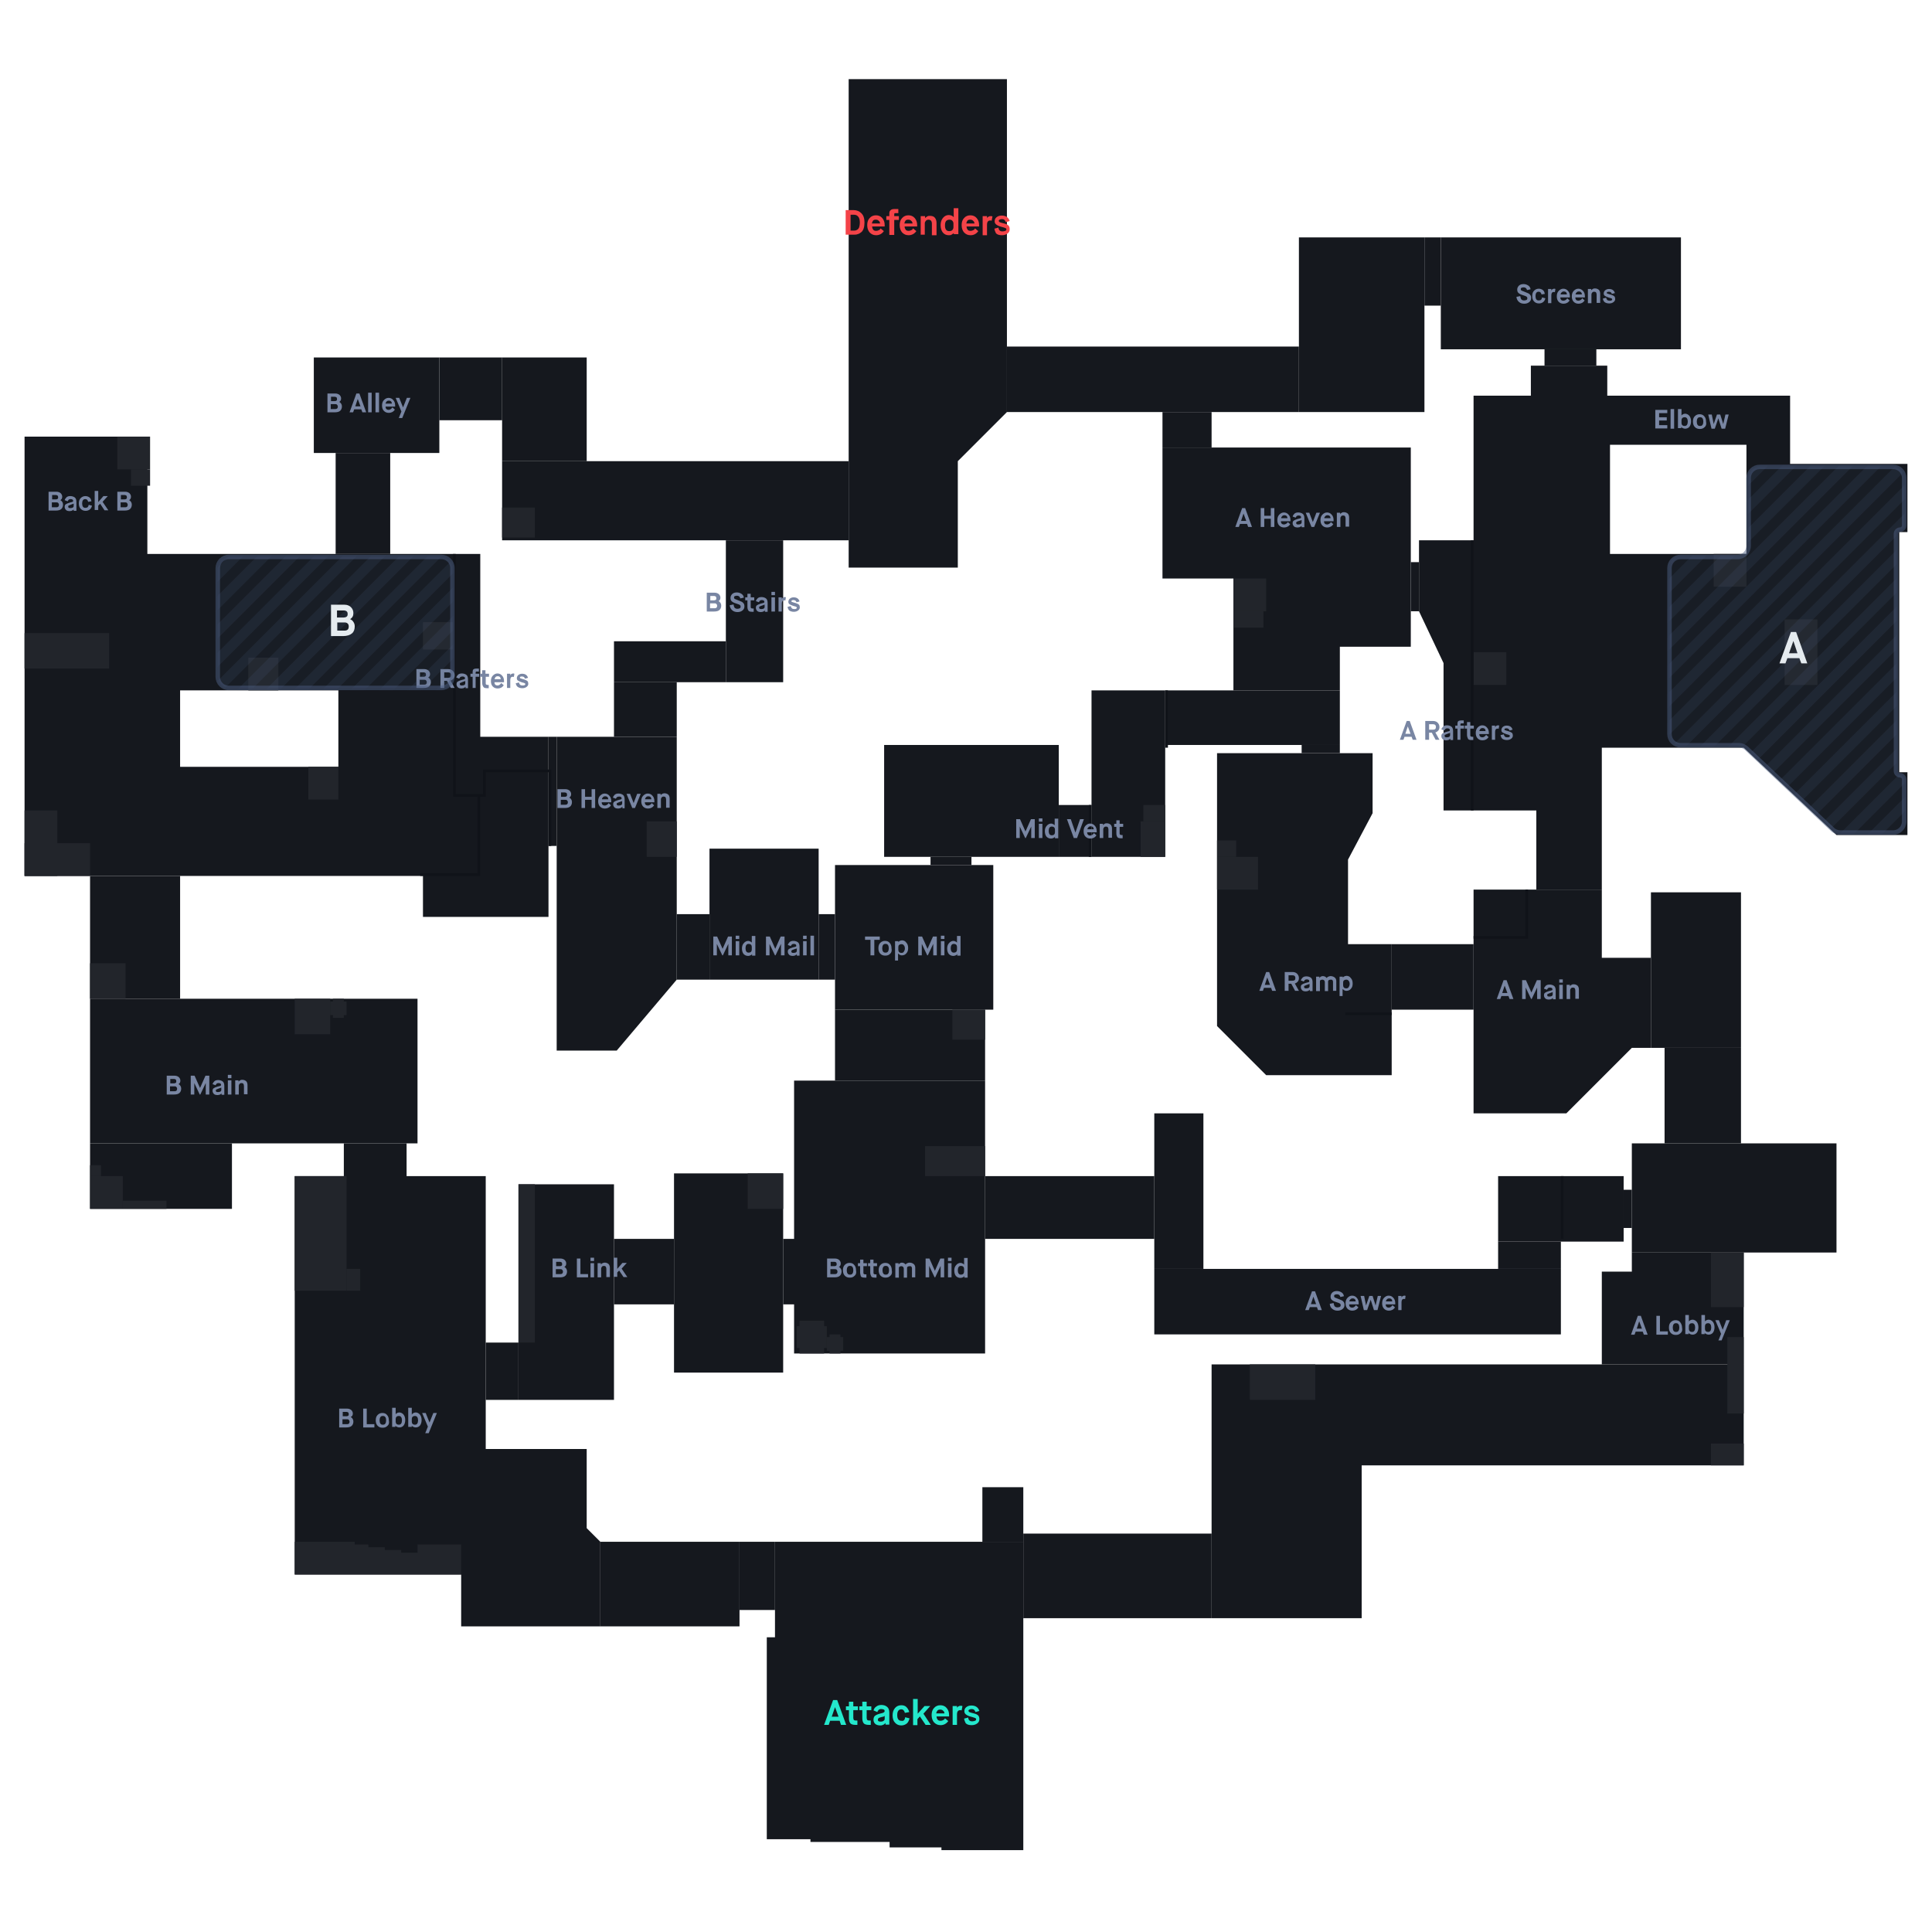 <?xml version="1.0" encoding="utf-8"?>
<!-- Generator: Adobe Illustrator 24.0.2, SVG Export Plug-In . SVG Version: 6.00 Build 0)  -->
<svg version="1.1" id="Layer_1" xmlns="http://www.w3.org/2000/svg" xmlns:xlink="http://www.w3.org/1999/xlink" x="0px" y="0px"
	 viewBox="0 0 708 708" style="enable-background:new 0 0 708 708;" xml:space="preserve">
<style type="text/css">
	.st0{fill:#15181E;}
	.st1{fill-rule:evenodd;clip-rule:evenodd;fill:#15181E;}
	.st2{fill:#22252B;}
	.st3{fill:#101319;}
	.st4{fill-rule:evenodd;clip-rule:evenodd;fill:#101319;}
	.st5{clip-path:url(#SVGID_2_);}
	.st6{fill:#24E8CC;}
	.st7{fill:#7986A3;}
	.st8{fill:#F44348;}
	
		.st9{opacity:0.5;fill:#4D5F83;fill-opacity:0.15;stroke:#4D5F83;stroke-width:1.643;stroke-miterlimit:16;enable-background:new    ;}
	.st10{opacity:0.15;}
	.st11{fill:#C4C4C4;filter:url(#Adobe_OpacityMaskFilter);}
	.st12{mask:url(#mask0_2_);}
	.st13{fill:#4D5F83;}
	.st14{fill:#C4C4C4;filter:url(#Adobe_OpacityMaskFilter_1_);}
	.st15{mask:url(#mask1_2_);}
	.st16{fill:#E5EBEF;}
</style>
<rect x="510" y="346" class="st0" width="30" height="24"/>
<path class="st0" d="M311,29h58v122l-18,18v39h-40v-57V29z"/>
<rect x="184" y="169" class="st0" width="127" height="29"/>
<rect x="266" y="198" class="st0" width="21" height="52"/>
<rect x="225" y="235" class="st0" width="41" height="15"/>
<rect x="260" y="311" class="st0" width="40" height="48"/>
<rect x="300" y="335" class="st0" width="6" height="24"/>
<rect x="248" y="335" class="st0" width="12" height="24"/>
<path class="st0" d="M204,270h44v89l-22,26h-22V270z"/>
<rect x="225" y="250" class="st0" width="23" height="20"/>
<rect x="201" y="270" class="st0" width="3" height="40"/>
<path class="st1" d="M9,160h45v43h122v67h25v66h-46v-15H9V160z M124,253H66v28h58V253z"/>
<rect x="115" y="131" class="st0" width="46" height="35"/>
<rect x="123" y="166" class="st0" width="20" height="37"/>
<rect x="161" y="131" class="st0" width="23" height="23"/>
<rect x="184" y="131" class="st0" width="31" height="38"/>
<rect x="528" y="87" class="st0" width="88" height="41"/>
<rect x="522" y="87" class="st0" width="6" height="25"/>
<rect x="476" y="87" class="st0" width="46" height="64"/>
<rect x="426" y="151" class="st0" width="18" height="13"/>
<rect x="369" y="127" class="st0" width="107" height="24"/>
<rect x="517" y="206" class="st0" width="3" height="18"/>
<rect x="610" y="384" class="st0" width="28" height="35"/>
<rect x="605" y="327" class="st0" width="33" height="57"/>
<path class="st0" d="M540,326h47v25h18v33h-7l-24,24h-34V326z"/>
<path class="st0" d="M446,276h57v22l-9,17v31h16v48h-46l-18-18V276z"/>
<rect x="477" y="273" class="st0" width="14" height="3"/>
<rect x="427" y="253" class="st0" width="64" height="20"/>
<path class="st0" d="M426,164h91v73h-26v16h-39v-41h-26V164z"/>
<path class="st1" d="M540,198h-20v26l9,19v54h34v29h24v-52h52l34,32h26v-23h-3v-88h3v-25h-43v-25H540V198z M640,163h-50v40h50V163z"
	/>
<rect x="566" y="128" class="st0" width="19" height="6"/>
<rect x="561" y="134" class="st0" width="28" height="11"/>
<rect x="33" y="321" class="st0" width="33" height="45"/>
<rect x="306" y="370" class="st0" width="55" height="26"/>
<rect x="306" y="317" class="st0" width="58" height="53"/>
<rect x="341" y="314" class="st0" width="15" height="3"/>
<rect x="324" y="273" class="st0" width="64" height="41"/>
<rect x="388" y="295" class="st0" width="12" height="19"/>
<rect x="400" y="253" class="st0" width="27" height="61"/>
<rect x="126" y="419" class="st0" width="23" height="13"/>
<rect x="33" y="366" class="st0" width="120" height="53"/>
<rect x="33" y="419" class="st0" width="52" height="24"/>
<rect x="178" y="492" class="st0" width="12" height="21"/>
<rect x="190" y="434" class="st0" width="35" height="79"/>
<rect x="225" y="454" class="st0" width="22" height="24"/>
<rect x="247" y="430" class="st0" width="40" height="73"/>
<rect x="287" y="454" class="st0" width="5" height="24"/>
<rect x="595" y="436" class="st0" width="3" height="14"/>
<rect x="549" y="431" class="st0" width="46" height="24"/>
<rect x="549" y="455" class="st0" width="23" height="10"/>
<rect x="423" y="465" class="st0" width="149" height="24"/>
<rect x="423" y="408" class="st0" width="18" height="57"/>
<rect x="361" y="431" class="st0" width="62" height="23"/>
<rect x="291" y="396" class="st0" width="70" height="100"/>
<rect x="499" y="500" class="st0" width="140" height="37"/>
<path class="st0" d="M639,459h-41v7h-11v34h52V459z"/>
<rect x="598" y="419" class="st0" width="75" height="40"/>
<rect x="271" y="565" class="st0" width="13" height="25"/>
<path class="st0" d="M284,565h91v113h-30v-1h-19v-2h-29v-1h-16v-74h3V565z"/>
<rect x="360" y="545" class="st0" width="15" height="20"/>
<rect x="220" y="565" class="st0" width="51" height="31"/>
<path class="st0" d="M108,531h107v29l5,5v31h-51v-19h-61V531z"/>
<rect x="108" y="431" class="st0" width="70" height="100"/>
<rect x="375" y="562" class="st0" width="69" height="31"/>
<rect x="444" y="500" class="st0" width="55" height="93"/>
<rect x="458" y="500" class="st2" width="24" height="13"/>
<rect x="627" y="459" class="st2" width="12" height="20"/>
<rect x="633" y="490" class="st2" width="6" height="28"/>
<rect x="627" y="529" class="st2" width="12" height="8"/>
<rect x="654" y="227" class="st2" width="12" height="24"/>
<rect x="628" y="203" class="st2" width="12" height="12"/>
<rect x="540" y="239" class="st2" width="12" height="12"/>
<rect x="539" y="198" class="st3" width="1" height="99"/>
<rect x="452" y="212" class="st2" width="12" height="12"/>
<rect x="452" y="224" class="st2" width="11" height="6"/>
<rect x="446" y="308" class="st2" width="7" height="6"/>
<rect x="446" y="314" class="st2" width="15" height="12"/>
<rect x="427" y="253" class="st3" width="1" height="21"/>
<rect x="419" y="295" class="st2" width="8" height="6"/>
<rect x="418" y="301" class="st2" width="9" height="13"/>
<rect x="399" y="295" class="st3" width="1" height="19"/>
<rect x="339" y="420" class="st2" width="22" height="11"/>
<rect x="349" y="370" class="st2" width="12" height="11"/>
<path class="st2" d="M302,484h-9v2h-1v8h1v2h9v-2h1v-8h-1V484z"/>
<path class="st2" d="M308,489h-4v1h-1v5h1v1h4v-1h1v-5h-1V489z"/>
<rect x="274" y="430" class="st2" width="13" height="13"/>
<rect x="190" y="434" class="st2" width="6" height="58"/>
<rect x="108" y="431" class="st2" width="19" height="42"/>
<rect x="127" y="465" class="st2" width="5" height="8"/>
<rect x="33" y="431" class="st2" width="12" height="12"/>
<rect x="45" y="440" class="st2" width="16" height="3"/>
<rect x="33" y="427" class="st2" width="4" height="4"/>
<rect x="108" y="366" class="st2" width="13" height="13"/>
<rect x="33" y="353" class="st2" width="13" height="13"/>
<path class="st2" d="M126,366h-4v1h-1v5h1v1h4v-1h1v-5h-1V366z"/>
<rect x="9" y="309" class="st2" width="24" height="12"/>
<rect x="9" y="297" class="st2" width="12" height="24"/>
<rect x="9" y="232" class="st2" width="31" height="13"/>
<rect x="43" y="160" class="st2" width="12" height="12"/>
<rect x="48" y="172" class="st2" width="7" height="6"/>
<rect x="91" y="241" class="st2" width="11" height="12"/>
<rect x="113" y="281" class="st2" width="11" height="12"/>
<rect x="155" y="228" class="st2" width="11" height="10"/>
<rect x="184" y="186" class="st2" width="12" height="11"/>
<rect x="237" y="301" class="st2" width="11" height="13"/>
<rect x="572" y="431" class="st3" width="1" height="23"/>
<path class="st4" d="M166,203h1v88h10v-9h1h23h1v1v27h-1v-27h-23v8v1h-1h-1v29h-1h-21v-1h21v-28h-8h-1V203z"/>
<path class="st3" d="M560,326h-1v17h-19v1h20V326z"/>
<rect x="493" y="371" class="st3" width="17" height="1"/>
<path class="st2" d="M108,565h22v1h5v1h6v1h6v1h6v-3h16v3v8h-61V565z"/>
<g>
	<defs>
		<rect id="SVGID_1_" x="-0.2" y="0.1" width="708" height="708"/>
	</defs>
	<clipPath id="SVGID_2_">
		<use xlink:href="#SVGID_1_"  style="overflow:visible;"/>
	</clipPath>
	<g class="st5">
		<path class="st6" d="M308.2,632.1l-0.5-1.5h-3.5l-0.5,1.5H302l3.3-9.1h1.5l3.3,9.1H308.2z M306,625.6l-1.2,3.5h2.5L306,625.6
			L306,625.6z M311.1,629.7v-3H310v-1.4h1.1v-1.7h1.6v1.7h1.7v1.4h-1.7v2.8c0,0.4,0.1,0.6,0.2,0.8c0.1,0.1,0.4,0.2,0.7,0.2h0.6v1.6
			h-0.7c-0.9,0-1.6-0.2-1.9-0.6C311.3,631.1,311.1,630.5,311.1,629.7z M316,629.7v-3h-1.1v-1.4h1.1v-1.7h1.6v1.7h1.7v1.4h-1.7v2.8
			c0,0.4,0.1,0.6,0.2,0.8c0.1,0.1,0.4,0.2,0.7,0.2h0.6v1.6h-0.7c-0.9,0-1.6-0.2-1.9-0.6C316.2,631.1,316,630.5,316,629.7z
			 M324.5,632.1v-0.7h0c0,0,0,0.1-0.1,0.1c0,0-0.1,0.1-0.2,0.2c-0.1,0.1-0.2,0.2-0.4,0.3s-0.3,0.1-0.5,0.2c-0.2,0.1-0.5,0.1-0.7,0.1
			c-0.8,0-1.5-0.2-1.9-0.6c-0.4-0.4-0.6-0.9-0.6-1.5c0-0.6,0.2-1.1,0.5-1.4c0.4-0.3,1-0.6,1.8-0.8c0.8-0.2,1.3-0.3,1.5-0.5
			c0.2-0.1,0.3-0.3,0.3-0.5s-0.1-0.4-0.3-0.5c-0.2-0.1-0.5-0.2-0.9-0.2c-0.5,0-0.8,0.1-1,0.3c-0.2,0.2-0.4,0.5-0.5,0.8l-1.4-0.6
			c0.2-0.6,0.5-1.1,1-1.4c0.5-0.4,1.1-0.6,1.9-0.6c0.8,0,1.5,0.2,2.1,0.7c0.5,0.4,0.8,1.1,0.8,2.1v4.4H324.5z M322.8,629.3
			c-0.4,0.1-0.7,0.2-0.9,0.4c-0.1,0.1-0.2,0.3-0.2,0.5c0,0.5,0.3,0.7,1,0.7c0.5,0,0.9-0.1,1.1-0.3c0.3-0.2,0.4-0.4,0.4-0.7v-1.2h0
			c0,0.1-0.1,0.1-0.1,0.2c0,0-0.2,0.1-0.4,0.2C323.5,629.1,323.2,629.2,322.8,629.3z M331.7,629.3l1.6,0.4c-0.2,0.8-0.5,1.5-1,1.9
			c-0.5,0.4-1.2,0.7-2,0.7c-0.9,0-1.7-0.3-2.3-1c-0.6-0.6-0.9-1.5-0.9-2.7c0-1.1,0.3-2,0.9-2.7c0.6-0.7,1.4-1,2.3-1
			c0.8,0,1.4,0.2,1.9,0.7c0.5,0.5,0.8,1.1,1,1.8l-1.6,0.3c-0.2-0.8-0.6-1.3-1.3-1.3c-0.5,0-0.9,0.2-1.1,0.5
			c-0.3,0.4-0.4,0.9-0.4,1.6s0.1,1.2,0.4,1.6c0.3,0.4,0.7,0.5,1.1,0.5C331.1,630.8,331.6,630.3,331.7,629.3z M334.6,632.1v-9.5h1.7
			v5.4h0l2.5-2.8h2.1l-2.5,2.8l2.7,4.1h-1.9l-2.1-3.1h0l-0.9,1v2.2H334.6z M346.3,629.7l1.2,1c-0.7,1-1.7,1.5-2.8,1.5
			c-1,0-1.7-0.3-2.4-1c-0.6-0.7-0.9-1.6-0.9-2.7s0.3-2,0.9-2.6c0.6-0.7,1.4-1,2.3-1c0.9,0,1.7,0.3,2.3,1c0.6,0.7,0.9,1.5,0.9,2.6
			v0.5h-4.6c0,0.5,0.2,0.9,0.4,1.2c0.3,0.3,0.6,0.4,1.1,0.4c0.4,0,0.7-0.1,1-0.3C345.8,630.3,346.1,630.1,346.3,629.7z M343.1,627.9
			h3c0-0.4-0.2-0.8-0.5-1c-0.3-0.3-0.6-0.4-1.1-0.4c-0.4,0-0.8,0.1-1,0.4C343.3,627.2,343.1,627.5,343.1,627.9z M349.1,632.1v-6.9
			h1.6v0.7h0c0.1-0.3,0.3-0.5,0.6-0.6c0.3-0.2,0.5-0.2,0.8-0.2c0.2,0,0.4,0,0.6,0.1l-0.3,1.6c-0.2-0.1-0.4-0.1-0.5-0.1
			c-0.8,0-1.2,0.5-1.2,1.6v3.8H349.1z M353.3,629.8l1.5-0.4c0.1,1,0.6,1.4,1.5,1.4c0.4,0,0.7-0.1,1-0.2c0.3-0.1,0.4-0.3,0.4-0.6
			c0-0.2-0.1-0.3-0.3-0.4c-0.2-0.1-0.6-0.2-1.2-0.4c-0.2,0-0.3-0.1-0.4-0.1c-0.8-0.2-1.4-0.5-1.8-0.8c-0.4-0.3-0.6-0.7-0.6-1.2
			c0-0.6,0.2-1.1,0.7-1.5c0.5-0.4,1.1-0.6,1.9-0.6c1.5,0,2.5,0.7,2.9,2l-1.4,0.4c-0.1-0.3-0.3-0.6-0.5-0.8c-0.2-0.2-0.5-0.3-1-0.3
			c-0.3,0-0.6,0.1-0.8,0.2c-0.2,0.1-0.3,0.3-0.3,0.4c0,0.2,0.1,0.3,0.3,0.5c0.2,0.1,0.8,0.3,1.7,0.5c0.8,0.2,1.4,0.5,1.6,0.8
			c0.3,0.3,0.4,0.8,0.4,1.3c0,0.6-0.2,1.1-0.7,1.5c-0.5,0.4-1.2,0.7-2.1,0.7c-1,0-1.7-0.2-2.2-0.7
			C353.7,631.1,353.4,630.5,353.3,629.8z"/>
		<path class="st7" d="M124.3,523.1v-6.9h2.9c0.6,0,1.1,0.2,1.5,0.5c0.4,0.4,0.6,0.8,0.6,1.3c0,0.6-0.2,1-0.8,1.3v0
			c0.3,0.1,0.5,0.3,0.7,0.6c0.2,0.3,0.3,0.6,0.3,1c0,0.7-0.2,1.2-0.6,1.6c-0.4,0.4-1.1,0.6-2,0.6H124.3z M125.6,521.9h1.6
			c0.6,0,0.9-0.3,0.9-0.9c0-0.3-0.1-0.5-0.3-0.7c-0.2-0.2-0.4-0.2-0.7-0.2h-1.6V521.9z M125.6,519h1.4c0.3,0,0.5-0.1,0.6-0.2
			c0.2-0.1,0.2-0.3,0.2-0.6c0-0.3-0.1-0.5-0.2-0.6c-0.2-0.1-0.4-0.2-0.6-0.2h-1.4V519z M133.1,523.1v-6.9h1.3v5.7h2.8v1.2H133.1z
			 M139.4,521.7c0.2,0.3,0.5,0.4,0.9,0.4s0.7-0.1,0.9-0.4c0.2-0.3,0.3-0.7,0.3-1.2s-0.1-0.9-0.3-1.2c-0.2-0.3-0.5-0.4-0.9-0.4
			c-0.4,0-0.7,0.1-0.9,0.4c-0.2,0.3-0.3,0.7-0.3,1.2C139.1,521,139.2,521.4,139.4,521.7z M142,522.5c-0.5,0.5-1,0.7-1.8,0.7
			s-1.3-0.2-1.8-0.7c-0.5-0.5-0.7-1.2-0.7-2c0-0.9,0.2-1.5,0.7-2c0.5-0.5,1.1-0.7,1.7-0.7c0.7,0,1.3,0.2,1.7,0.7
			c0.5,0.5,0.7,1.2,0.7,2C142.7,521.4,142.5,522.1,142,522.5z M145,520v1c0,0.3,0.1,0.6,0.3,0.8c0.2,0.2,0.5,0.3,0.8,0.3
			c0.4,0,0.7-0.1,0.9-0.4c0.2-0.3,0.3-0.7,0.3-1.2c0-0.5-0.1-0.9-0.3-1.2c-0.2-0.3-0.5-0.4-0.9-0.4c-0.3,0-0.6,0.1-0.8,0.3
			C145.1,519.4,145,519.7,145,520z M143.7,523.1v-7.2h1.3v2.5h0c0,0,0,0,0-0.1c0,0,0.1-0.1,0.1-0.2c0.1-0.1,0.2-0.1,0.3-0.2
			c0.1-0.1,0.2-0.1,0.4-0.2c0.2,0,0.3-0.1,0.5-0.1c0.6,0,1.2,0.3,1.6,0.8c0.4,0.5,0.6,1.2,0.6,2c0,0.8-0.2,1.5-0.6,2
			c-0.4,0.5-1,0.7-1.6,0.7c-0.3,0-0.5-0.1-0.8-0.2c-0.2-0.1-0.4-0.2-0.5-0.3l-0.1-0.2h0v0.5H143.7z M150.9,520v1
			c0,0.3,0.1,0.6,0.3,0.8c0.2,0.2,0.5,0.3,0.8,0.3c0.4,0,0.7-0.1,0.9-0.4c0.2-0.3,0.3-0.7,0.3-1.2c0-0.5-0.1-0.9-0.3-1.2
			c-0.2-0.3-0.5-0.4-0.9-0.4c-0.3,0-0.6,0.1-0.8,0.3C151,519.4,150.9,519.7,150.9,520z M149.6,523.1v-7.2h1.3v2.5h0c0,0,0,0,0.1-0.1
			c0,0,0.1-0.1,0.1-0.2c0.1-0.1,0.2-0.1,0.3-0.2c0.1-0.1,0.2-0.1,0.4-0.2c0.2,0,0.3-0.1,0.5-0.1c0.6,0,1.2,0.3,1.6,0.8
			c0.4,0.5,0.6,1.2,0.6,2c0,0.8-0.2,1.5-0.6,2c-0.4,0.5-1,0.7-1.6,0.7c-0.3,0-0.5-0.1-0.8-0.2c-0.2-0.1-0.4-0.2-0.5-0.3l-0.1-0.2h0
			v0.5H149.6z M155.8,525.3l1-2.5l-2.1-5h1.3l1.4,3.5h0l1.4-3.5h1.3l-3,7.4H155.8z"/>
		<path class="st7" d="M202.5,468.1v-6.9h2.9c0.6,0,1.1,0.2,1.5,0.5c0.4,0.4,0.6,0.8,0.6,1.3c0,0.6-0.2,1-0.7,1.3v0
			c0.3,0.1,0.5,0.3,0.7,0.6c0.2,0.3,0.3,0.6,0.3,1c0,0.7-0.2,1.2-0.6,1.6c-0.4,0.4-1.1,0.6-2,0.6H202.5z M203.8,466.9h1.6
			c0.6,0,0.9-0.3,0.9-0.9c0-0.3-0.1-0.5-0.3-0.7c-0.2-0.2-0.4-0.2-0.7-0.2h-1.6V466.9z M203.8,464h1.4c0.3,0,0.5-0.1,0.6-0.2
			c0.2-0.1,0.2-0.3,0.2-0.6c0-0.3-0.1-0.5-0.2-0.6c-0.2-0.1-0.4-0.2-0.6-0.2h-1.4V464z M211.4,468.1v-6.9h1.3v5.7h2.8v1.2H211.4z
			 M216.4,468.1v-5.2h1.3v5.2H216.4z M216.4,462.1v-1.2h1.3v1.2H216.4z M219,468.1v-5.2h1.2v0.5h0c0.1-0.2,0.3-0.3,0.6-0.5
			c0.2-0.1,0.5-0.2,0.8-0.2c0.6,0,1,0.2,1.4,0.5c0.3,0.3,0.5,0.8,0.5,1.4v3.4h-1.3V465c0-0.4-0.1-0.6-0.2-0.8
			c-0.1-0.2-0.4-0.3-0.7-0.3c-0.3,0-0.6,0.1-0.7,0.3c-0.2,0.2-0.3,0.4-0.3,0.7v3.2H219z M224.9,468.1v-7.2h1.3v4.1h0l1.9-2.2h1.6
			l-1.9,2.1l2.1,3.1h-1.4l-1.6-2.4h0l-0.7,0.7v1.6H224.9z"/>
		<path class="st7" d="M303.1,468.1v-6.9h2.9c0.6,0,1.1,0.2,1.5,0.5c0.4,0.4,0.6,0.8,0.6,1.3c0,0.6-0.2,1-0.7,1.3v0
			c0.3,0.1,0.5,0.3,0.7,0.6c0.2,0.3,0.3,0.6,0.3,1c0,0.7-0.2,1.2-0.6,1.6c-0.4,0.4-1.1,0.6-2,0.6H303.1z M304.4,466.9h1.6
			c0.6,0,0.9-0.3,0.9-0.9c0-0.3-0.1-0.5-0.3-0.7c-0.2-0.2-0.4-0.2-0.7-0.2h-1.6V466.9z M304.4,464h1.4c0.3,0,0.5-0.1,0.6-0.2
			c0.2-0.1,0.2-0.3,0.2-0.6c0-0.3-0.1-0.5-0.2-0.6c-0.2-0.1-0.4-0.2-0.6-0.2h-1.4V464z M310.6,466.7c0.2,0.3,0.5,0.4,0.9,0.4
			s0.7-0.1,0.9-0.4c0.2-0.3,0.3-0.7,0.3-1.2s-0.1-0.9-0.3-1.2c-0.2-0.3-0.5-0.4-0.9-0.4c-0.4,0-0.7,0.1-0.9,0.4
			c-0.2,0.3-0.3,0.7-0.3,1.2C310.3,466,310.4,466.4,310.6,466.7z M313.2,467.5c-0.5,0.5-1,0.7-1.8,0.7s-1.3-0.2-1.8-0.7
			c-0.5-0.5-0.7-1.2-0.7-2c0-0.9,0.2-1.5,0.7-2c0.5-0.5,1.1-0.7,1.7-0.7c0.7,0,1.3,0.2,1.7,0.7c0.5,0.5,0.7,1.2,0.7,2
			C313.9,466.4,313.7,467.1,313.2,467.5z M315.2,466.3V464h-0.8v-1.1h0.8v-1.3h1.2v1.3h1.3v1.1h-1.3v2.2c0,0.3,0,0.5,0.1,0.6
			s0.3,0.2,0.6,0.2h0.4v1.2h-0.5c-0.7,0-1.2-0.1-1.5-0.4C315.4,467.4,315.2,466.9,315.2,466.3z M318.9,466.3V464h-0.8v-1.1h0.8v-1.3
			h1.2v1.3h1.3v1.1h-1.3v2.2c0,0.3,0,0.5,0.1,0.6c0.1,0.1,0.3,0.2,0.6,0.2h0.4v1.2h-0.5c-0.7,0-1.2-0.1-1.4-0.4
			C319.1,467.4,318.9,466.9,318.9,466.3z M323.7,466.7c0.2,0.3,0.5,0.4,0.9,0.4c0.4,0,0.7-0.1,0.9-0.4c0.2-0.3,0.3-0.7,0.3-1.2
			s-0.1-0.9-0.3-1.2c-0.2-0.3-0.5-0.4-0.9-0.4c-0.4,0-0.7,0.1-0.9,0.4c-0.2,0.3-0.3,0.7-0.3,1.2C323.4,466,323.5,466.4,323.7,466.7z
			 M326.3,467.5c-0.5,0.5-1,0.7-1.8,0.7c-0.7,0-1.3-0.2-1.8-0.7c-0.5-0.5-0.7-1.2-0.7-2c0-0.9,0.2-1.5,0.7-2
			c0.5-0.5,1.1-0.7,1.7-0.7c0.7,0,1.3,0.2,1.7,0.7c0.5,0.5,0.7,1.2,0.7,2C327,466.4,326.8,467.1,326.3,467.5z M328.1,468.1v-5.2h1.2
			v0.5h0c0.1-0.2,0.3-0.3,0.5-0.5c0.2-0.1,0.5-0.2,0.7-0.2c0.3,0,0.5,0.1,0.8,0.2c0.2,0.1,0.4,0.3,0.6,0.5h0
			c0.1-0.2,0.3-0.4,0.6-0.5c0.2-0.1,0.5-0.2,0.8-0.2c0.6,0,1.1,0.2,1.5,0.5c0.4,0.3,0.6,0.8,0.6,1.3v3.6h-1.2v-3.3
			c0-0.3-0.1-0.5-0.2-0.6c-0.1-0.2-0.4-0.2-0.7-0.2c-0.3,0-0.5,0.1-0.7,0.2c-0.2,0.2-0.2,0.3-0.2,0.6v3.4h-1.2v-3.3
			c0-0.2-0.1-0.5-0.2-0.6c-0.2-0.2-0.4-0.3-0.7-0.3c-0.3,0-0.5,0.1-0.7,0.2c-0.2,0.2-0.2,0.3-0.2,0.6v3.4H328.1z M339.2,468.1v-6.9
			h1.4l2,4.5h0l2-4.5h1.4v6.9h-1.3v-4.2h0l-2,4.2h-0.2l-2-4.2h0v4.2H339.2z M347.4,468.1v-5.2h1.3v5.2H347.4z M347.4,462.1v-1.2h1.3
			v1.2H347.4z M353.3,466v-1c0-0.3-0.1-0.6-0.3-0.8c-0.2-0.2-0.5-0.3-0.8-0.3c-0.4,0-0.7,0.1-0.9,0.4c-0.2,0.3-0.3,0.7-0.3,1.2
			c0,0.5,0.1,0.9,0.3,1.2c0.2,0.3,0.5,0.4,0.9,0.4c0.3,0,0.6-0.1,0.8-0.3C353.2,466.6,353.3,466.3,353.3,466z M353.4,468.1v-0.5h0
			c0,0-0.1,0.1-0.1,0.2c-0.1,0.1-0.2,0.2-0.5,0.3c-0.2,0.1-0.5,0.2-0.8,0.2c-0.7,0-1.2-0.2-1.7-0.7c-0.4-0.5-0.6-1.2-0.6-2
			c0-0.8,0.2-1.5,0.7-2c0.4-0.5,1-0.8,1.6-0.8c0.3,0,0.5,0.1,0.7,0.2c0.2,0.1,0.4,0.2,0.5,0.3l0.1,0.2h0v-2.5h1.3v7.2H353.4z"/>
		<path class="st7" d="M483,480.1l-0.4-1.1H480l-0.4,1.1h-1.3l2.5-6.9h1.1l2.5,6.9H483z M481.3,475.2l-0.9,2.7h1.9L481.3,475.2
			L481.3,475.2z M487.3,477.8l1.4-0.3c0.1,0.5,0.2,0.9,0.4,1.2c0.2,0.2,0.5,0.4,1,0.4c0.4,0,0.7-0.1,0.9-0.2
			c0.2-0.1,0.3-0.3,0.3-0.6c0-0.3-0.1-0.5-0.3-0.6c-0.2-0.2-0.7-0.3-1.5-0.6c-0.7-0.2-1.2-0.5-1.5-0.8c-0.3-0.3-0.4-0.7-0.4-1.2
			c0-0.5,0.2-1,0.6-1.4c0.4-0.4,1-0.6,1.7-0.6c0.7,0,1.2,0.2,1.7,0.5c0.5,0.3,0.8,0.8,0.9,1.4l-1.3,0.3c-0.2-0.7-0.6-1-1.3-1
			c-0.3,0-0.6,0.1-0.8,0.2c-0.2,0.1-0.2,0.3-0.2,0.5c0,0.2,0.1,0.4,0.3,0.5c0.2,0.1,0.7,0.3,1.5,0.6c0.8,0.3,1.3,0.5,1.6,0.9
			c0.3,0.3,0.4,0.7,0.4,1.2c0,0.6-0.2,1.1-0.7,1.5s-1.1,0.6-1.8,0.6c-0.8,0-1.4-0.2-1.9-0.6C487.6,479.2,487.4,478.6,487.3,477.8z
			 M496.9,478.3l0.9,0.8c-0.5,0.8-1.3,1.2-2.2,1.2c-0.7,0-1.3-0.2-1.8-0.7c-0.5-0.5-0.7-1.2-0.7-2s0.2-1.5,0.7-2
			c0.5-0.5,1-0.8,1.7-0.8s1.3,0.3,1.7,0.8c0.5,0.5,0.7,1.2,0.7,2v0.4h-3.5c0,0.4,0.1,0.7,0.3,0.9c0.2,0.2,0.5,0.3,0.8,0.3
			c0.3,0,0.5-0.1,0.7-0.2C496.5,478.8,496.7,478.6,496.9,478.3z M494.5,476.9h2.3c0-0.3-0.1-0.6-0.3-0.8c-0.2-0.2-0.5-0.3-0.8-0.3
			c-0.3,0-0.6,0.1-0.8,0.3C494.6,476.4,494.5,476.6,494.5,476.9z M499.8,480.1l-1.2-5.2h1.3l0.7,3.5h0l1.2-3.5h1.2l1.1,3.5h0
			l0.8-3.5h1.2l-1.3,5.2h-1.3l-1.2-3.8h0l-1.3,3.8H499.8z M510.3,478.3l0.9,0.8c-0.5,0.8-1.3,1.2-2.2,1.2c-0.7,0-1.3-0.2-1.8-0.7
			c-0.5-0.5-0.7-1.2-0.7-2s0.2-1.5,0.7-2c0.5-0.5,1-0.8,1.7-0.8c0.7,0,1.3,0.3,1.7,0.8c0.5,0.5,0.7,1.2,0.7,2v0.4h-3.5
			c0,0.4,0.1,0.7,0.3,0.9c0.2,0.2,0.5,0.3,0.8,0.3c0.3,0,0.5-0.1,0.7-0.2C509.9,478.8,510.1,478.6,510.3,478.3z M507.9,476.9h2.3
			c0-0.3-0.1-0.6-0.3-0.8c-0.2-0.2-0.5-0.3-0.8-0.3c-0.3,0-0.6,0.1-0.8,0.3C508,476.4,507.9,476.6,507.9,476.9z M512.4,480.1v-5.2
			h1.2v0.6h0c0.1-0.2,0.2-0.4,0.4-0.5c0.2-0.1,0.4-0.2,0.6-0.2c0.2,0,0.3,0,0.5,0.1l-0.2,1.2c-0.1-0.1-0.3-0.1-0.4-0.1
			c-0.6,0-0.9,0.4-0.9,1.2v2.9H512.4z"/>
		<path class="st7" d="M602.4,489.1L602,488h-2.6l-0.4,1.1h-1.3l2.5-6.9h1.1l2.5,6.9H602.4z M600.7,484.2l-0.9,2.7h1.9L600.7,484.2
			L600.7,484.2z M607,489.1v-6.9h1.3v5.7h2.9v1.2H607z M613.3,487.7c0.2,0.3,0.5,0.4,0.9,0.4c0.4,0,0.7-0.1,0.9-0.4
			c0.2-0.3,0.3-0.7,0.3-1.2s-0.1-0.9-0.3-1.2c-0.2-0.3-0.5-0.4-0.9-0.4c-0.4,0-0.7,0.1-0.9,0.4c-0.2,0.3-0.3,0.7-0.3,1.2
			C613,487,613.1,487.4,613.3,487.7z M615.9,488.5c-0.5,0.5-1,0.7-1.8,0.7c-0.7,0-1.3-0.2-1.8-0.7c-0.5-0.5-0.7-1.2-0.7-2
			c0-0.9,0.2-1.5,0.7-2c0.5-0.5,1.1-0.7,1.7-0.7c0.7,0,1.3,0.2,1.7,0.7s0.7,1.2,0.7,2C616.6,487.4,616.4,488.1,615.9,488.5z
			 M618.9,486v1c0,0.3,0.1,0.6,0.3,0.8c0.2,0.2,0.5,0.3,0.8,0.3c0.4,0,0.7-0.1,0.9-0.4c0.2-0.3,0.3-0.7,0.3-1.2
			c0-0.5-0.1-0.9-0.3-1.2c-0.2-0.3-0.5-0.4-0.9-0.4c-0.3,0-0.6,0.1-0.8,0.3C619,485.4,618.9,485.7,618.9,486z M617.6,489.1v-7.2h1.3
			v2.5h0c0,0,0,0,0-0.1c0,0,0.1-0.1,0.1-0.2c0.1-0.1,0.2-0.1,0.3-0.2c0.1-0.1,0.2-0.1,0.4-0.2c0.2,0,0.3-0.1,0.5-0.1
			c0.6,0,1.2,0.3,1.6,0.8c0.4,0.5,0.6,1.2,0.6,2c0,0.8-0.2,1.5-0.6,2c-0.4,0.5-1,0.7-1.6,0.7c-0.3,0-0.5-0.1-0.8-0.2
			c-0.2-0.1-0.4-0.2-0.5-0.3l-0.1-0.2h0v0.5H617.6z M624.8,486v1c0,0.3,0.1,0.6,0.3,0.8c0.2,0.2,0.5,0.3,0.8,0.3
			c0.4,0,0.7-0.1,0.9-0.4c0.2-0.3,0.3-0.7,0.3-1.2c0-0.5-0.1-0.9-0.3-1.2c-0.2-0.3-0.5-0.4-0.9-0.4c-0.3,0-0.6,0.1-0.8,0.3
			C624.9,485.4,624.8,485.7,624.8,486z M623.5,489.1v-7.2h1.3v2.5h0c0,0,0,0,0-0.1c0,0,0.1-0.1,0.1-0.2c0.1-0.1,0.2-0.1,0.3-0.2
			c0.1-0.1,0.2-0.1,0.4-0.2c0.2,0,0.3-0.1,0.5-0.1c0.6,0,1.2,0.3,1.6,0.8c0.4,0.5,0.6,1.2,0.6,2c0,0.8-0.2,1.5-0.6,2
			c-0.4,0.5-1,0.7-1.6,0.7c-0.3,0-0.5-0.1-0.8-0.2c-0.2-0.1-0.4-0.2-0.5-0.3l-0.1-0.2h0v0.5H623.5z M629.7,491.3l1-2.5l-2.1-5h1.3
			l1.4,3.5h0l1.3-3.5h1.3l-3,7.4H629.7z"/>
		<path class="st7" d="M553.2,366.1l-0.4-1.1h-2.6l-0.4,1.1h-1.3l2.5-6.9h1.1l2.5,6.9H553.2z M551.4,361.2l-0.9,2.7h1.9L551.4,361.2
			L551.4,361.2z M557.8,366.1v-6.9h1.4l2,4.5h0l2-4.5h1.4v6.9h-1.3v-4.2h0l-2,4.2h-0.2l-2-4.2h0v4.2H557.8z M569.1,366.1v-0.5h0
			c0,0,0,0,0,0.1c0,0-0.1,0.1-0.1,0.1s-0.2,0.1-0.3,0.2c-0.1,0.1-0.2,0.1-0.4,0.2c-0.2,0-0.4,0.1-0.6,0.1c-0.6,0-1.1-0.1-1.4-0.4
			c-0.3-0.3-0.5-0.7-0.5-1.1c0-0.5,0.1-0.8,0.4-1c0.3-0.2,0.7-0.4,1.4-0.6c0.6-0.1,1-0.3,1.1-0.3c0.2-0.1,0.2-0.2,0.2-0.4
			s-0.1-0.3-0.2-0.4c-0.1-0.1-0.4-0.2-0.7-0.2c-0.3,0-0.6,0.1-0.7,0.2c-0.2,0.2-0.3,0.4-0.4,0.6l-1.1-0.4c0.1-0.4,0.4-0.8,0.7-1.1
			c0.4-0.3,0.8-0.4,1.4-0.4c0.6,0,1.2,0.2,1.6,0.5c0.4,0.3,0.6,0.9,0.6,1.6v3.3H569.1z M567.8,364c-0.3,0.1-0.5,0.2-0.7,0.3
			c-0.1,0.1-0.1,0.2-0.1,0.4c0,0.4,0.3,0.5,0.8,0.5c0.4,0,0.7-0.1,0.9-0.2c0.2-0.2,0.3-0.3,0.3-0.6v-0.9h0c0,0.1-0.1,0.1-0.1,0.1
			c0,0-0.1,0.1-0.3,0.1C568.3,363.8,568.1,363.9,567.8,364z M571.4,366.1v-5.2h1.3v5.2H571.4z M571.4,360.1v-1.2h1.3v1.2H571.4z
			 M574.1,366.1v-5.2h1.2v0.5h0c0.1-0.2,0.3-0.3,0.6-0.5s0.5-0.2,0.8-0.2c0.6,0,1,0.2,1.4,0.5c0.3,0.3,0.5,0.8,0.5,1.4v3.4h-1.3V363
			c0-0.4-0.1-0.6-0.2-0.8c-0.1-0.2-0.4-0.3-0.7-0.3c-0.3,0-0.6,0.1-0.7,0.3c-0.2,0.2-0.3,0.4-0.3,0.7v3.2H574.1z"/>
		<path class="st7" d="M466.2,363.1l-0.4-1.1h-2.6l-0.4,1.1h-1.3l2.5-6.9h1.1l2.5,6.9H466.2z M464.4,358.2l-0.9,2.7h1.9L464.4,358.2
			L464.4,358.2z M470.8,363.1v-6.9h2.8c0.7,0,1.3,0.2,1.7,0.6c0.4,0.4,0.7,0.9,0.7,1.6c0,0.5-0.1,0.9-0.4,1.3
			c-0.3,0.3-0.6,0.6-1.1,0.7l1.5,2.7h-1.4l-1.4-2.6h-1v2.6H470.8z M472.2,359.4h1.4c0.8,0,1.1-0.3,1.1-1c0-0.7-0.4-1-1.1-1h-1.4
			V359.4z M480,363.1v-0.5h0c0,0,0,0,0,0.1c0,0-0.1,0.1-0.1,0.1c-0.1,0.1-0.2,0.1-0.3,0.2c-0.1,0.1-0.2,0.1-0.4,0.2
			c-0.2,0-0.4,0.1-0.6,0.1c-0.6,0-1.1-0.1-1.4-0.4c-0.3-0.3-0.5-0.7-0.5-1.1c0-0.5,0.1-0.8,0.4-1c0.3-0.2,0.7-0.4,1.4-0.6
			c0.6-0.1,1-0.3,1.1-0.3c0.2-0.1,0.2-0.2,0.2-0.4s-0.1-0.3-0.2-0.4c-0.1-0.1-0.4-0.2-0.7-0.2c-0.3,0-0.6,0.1-0.7,0.2
			c-0.2,0.2-0.3,0.4-0.4,0.6l-1.1-0.4c0.1-0.4,0.4-0.8,0.7-1.1c0.4-0.3,0.8-0.4,1.4-0.4c0.6,0,1.2,0.2,1.6,0.5
			c0.4,0.3,0.6,0.9,0.6,1.6v3.3H480z M478.7,361c-0.3,0.1-0.5,0.2-0.7,0.3c-0.1,0.1-0.1,0.2-0.1,0.4c0,0.4,0.3,0.5,0.8,0.5
			c0.4,0,0.7-0.1,0.9-0.2c0.2-0.2,0.3-0.3,0.3-0.6v-0.9h0c0,0.1-0.1,0.1-0.1,0.1c0,0-0.1,0.1-0.3,0.1
			C479.2,360.8,479,360.9,478.7,361z M482.3,363.1v-5.2h1.2v0.5h0c0.1-0.2,0.3-0.3,0.5-0.5c0.2-0.1,0.5-0.2,0.8-0.2
			c0.3,0,0.5,0.1,0.8,0.2c0.2,0.1,0.4,0.3,0.6,0.5h0c0.1-0.2,0.3-0.4,0.6-0.5c0.2-0.1,0.5-0.2,0.8-0.2c0.6,0,1.1,0.2,1.5,0.5
			c0.4,0.3,0.6,0.8,0.6,1.3v3.6h-1.2v-3.3c0-0.3-0.1-0.5-0.2-0.6c-0.1-0.2-0.4-0.2-0.7-0.2c-0.3,0-0.5,0.1-0.7,0.2
			c-0.2,0.2-0.2,0.3-0.2,0.6v3.4h-1.2v-3.3c0-0.2-0.1-0.5-0.2-0.6c-0.2-0.2-0.4-0.3-0.7-0.3c-0.3,0-0.5,0.1-0.7,0.2
			s-0.2,0.3-0.2,0.6v3.4H482.3z M492.2,360v1.1c0,0.3,0.1,0.6,0.3,0.8c0.2,0.2,0.5,0.3,0.8,0.3c0.4,0,0.7-0.1,0.9-0.4
			c0.2-0.3,0.4-0.7,0.4-1.2c0-0.5-0.1-0.9-0.4-1.2c-0.2-0.3-0.5-0.4-0.9-0.4c-0.3,0-0.6,0.1-0.8,0.3
			C492.3,359.4,492.2,359.7,492.2,360z M490.9,365.3v-7.4h1.2v0.5h0c0,0,0,0,0-0.1c0,0,0.1-0.1,0.1-0.2c0.1-0.1,0.2-0.1,0.3-0.2
			c0.1-0.1,0.2-0.1,0.4-0.2c0.2,0,0.4-0.1,0.5-0.1c0.6,0,1.2,0.2,1.6,0.8c0.5,0.5,0.7,1.2,0.7,2c0,0.9-0.2,1.5-0.7,2
			c-0.4,0.5-1,0.7-1.6,0.7c-0.2,0-0.4,0-0.5-0.1c-0.2,0-0.3-0.1-0.4-0.2c-0.1-0.1-0.2-0.1-0.3-0.2c-0.1-0.1-0.1-0.1-0.2-0.2l0-0.1h0
			v2.7H490.9z"/>
		<path class="st7" d="M517.7,271.1l-0.4-1.1h-2.6l-0.4,1.1h-1.3l2.5-6.9h1.1l2.5,6.9H517.7z M515.9,266.2l-0.9,2.7h1.9L515.9,266.2
			L515.9,266.2z M522.3,271.1v-6.9h2.8c0.7,0,1.3,0.2,1.7,0.6c0.4,0.4,0.7,0.9,0.7,1.6c0,0.5-0.1,0.9-0.4,1.3
			c-0.3,0.3-0.6,0.6-1.1,0.7l1.5,2.7h-1.4l-1.4-2.6h-1v2.6H522.3z M523.7,267.4h1.4c0.8,0,1.1-0.3,1.1-1c0-0.7-0.4-1-1.1-1h-1.4
			V267.4z M531.5,271.1v-0.5h0c0,0,0,0,0,0.1c0,0-0.1,0.1-0.1,0.1s-0.2,0.1-0.3,0.2c-0.1,0.1-0.2,0.1-0.4,0.2
			c-0.2,0-0.4,0.1-0.6,0.1c-0.6,0-1.1-0.1-1.4-0.4c-0.3-0.3-0.5-0.7-0.5-1.1c0-0.5,0.1-0.8,0.4-1c0.3-0.2,0.7-0.4,1.4-0.6
			c0.6-0.1,1-0.3,1.1-0.3c0.2-0.1,0.2-0.2,0.2-0.4s-0.1-0.3-0.2-0.4c-0.1-0.1-0.4-0.2-0.7-0.2c-0.3,0-0.6,0.1-0.7,0.2
			c-0.2,0.2-0.3,0.4-0.4,0.6l-1.1-0.4c0.1-0.4,0.4-0.8,0.7-1.1c0.4-0.3,0.8-0.4,1.4-0.4c0.6,0,1.2,0.2,1.6,0.5
			c0.4,0.3,0.6,0.9,0.6,1.6v3.3H531.5z M530.2,269c-0.3,0.1-0.5,0.2-0.7,0.3c-0.1,0.1-0.1,0.2-0.1,0.4c0,0.4,0.3,0.5,0.8,0.5
			c0.4,0,0.7-0.1,0.9-0.2c0.2-0.2,0.3-0.3,0.3-0.6v-0.9h0c0,0.1-0.1,0.1-0.1,0.1c0,0-0.1,0.1-0.3,0.1
			C530.7,268.8,530.5,268.9,530.2,269z M534.1,271.1V267h-0.8v-1.1h0.8v-0.7c0-0.4,0.1-0.8,0.3-0.9c0.2-0.2,0.6-0.3,1-0.3h1v1.1
			h-0.8c-0.2,0-0.3,0-0.3,0.1c-0.1,0.1-0.1,0.2-0.1,0.3v0.4h1.3v1.1h-1.3v4.1H534.1z M537.6,269.3V267h-0.8v-1.1h0.8v-1.3h1.2v1.3
			h1.3v1.1h-1.3v2.2c0,0.3,0,0.5,0.1,0.6c0.1,0.1,0.3,0.2,0.6,0.2h0.4v1.2h-0.5c-0.7,0-1.2-0.1-1.4-0.4
			C537.8,270.4,537.6,269.9,537.6,269.3z M544.6,269.3l0.9,0.8c-0.5,0.8-1.3,1.2-2.2,1.2c-0.7,0-1.3-0.2-1.8-0.7
			c-0.5-0.5-0.7-1.2-0.7-2s0.2-1.5,0.7-2c0.5-0.5,1-0.8,1.7-0.8c0.7,0,1.3,0.3,1.7,0.8c0.5,0.5,0.7,1.2,0.7,2v0.4h-3.5
			c0,0.4,0.1,0.7,0.3,0.9c0.2,0.2,0.5,0.3,0.8,0.3c0.3,0,0.5-0.1,0.7-0.2C544.2,269.8,544.4,269.6,544.6,269.3z M542.1,267.9h2.3
			c0-0.3-0.1-0.6-0.3-0.8c-0.2-0.2-0.5-0.3-0.8-0.3c-0.3,0-0.6,0.1-0.8,0.3C542.3,267.4,542.2,267.6,542.1,267.9z M546.7,271.1v-5.2
			h1.2v0.6h0c0.1-0.2,0.2-0.4,0.4-0.5c0.2-0.1,0.4-0.2,0.6-0.2c0.2,0,0.3,0,0.5,0.1l-0.2,1.2c-0.1-0.1-0.3-0.1-0.4-0.1
			c-0.6,0-0.9,0.4-0.9,1.2v2.9H546.7z M549.9,269.4l1.2-0.3c0.1,0.7,0.5,1.1,1.2,1.1c0.3,0,0.6,0,0.7-0.1c0.2-0.1,0.3-0.2,0.3-0.4
			c0-0.2-0.1-0.3-0.2-0.3c-0.1-0.1-0.4-0.2-0.9-0.3c-0.1,0-0.2-0.1-0.3-0.1c-0.6-0.2-1-0.4-1.3-0.6c-0.3-0.2-0.4-0.5-0.4-0.9
			c0-0.4,0.2-0.8,0.5-1.1c0.4-0.3,0.8-0.5,1.4-0.5c1.2,0,1.9,0.5,2.2,1.5l-1.1,0.3c-0.1-0.2-0.2-0.4-0.4-0.6
			c-0.2-0.1-0.4-0.2-0.7-0.2c-0.2,0-0.4,0-0.6,0.1c-0.1,0.1-0.2,0.2-0.2,0.3c0,0.1,0.1,0.3,0.3,0.3c0.2,0.1,0.6,0.2,1.3,0.4
			c0.6,0.2,1,0.4,1.2,0.6c0.2,0.2,0.3,0.6,0.3,1c0,0.4-0.2,0.8-0.6,1.1c-0.4,0.3-0.9,0.5-1.6,0.5c-0.7,0-1.3-0.2-1.7-0.5
			C550.2,270.4,550,269.9,549.9,269.4z"/>
		<path class="st7" d="M457.4,193.1L457,192h-2.6l-0.4,1.1h-1.3l2.5-6.9h1.1l2.5,6.9H457.4z M455.7,188.2l-0.9,2.7h1.9L455.7,188.2
			L455.7,188.2z M462,193.1v-6.9h1.3v2.8h2.4v-2.8h1.3v6.9h-1.3v-3h-2.4v3H462z M471.9,191.3l0.9,0.8c-0.5,0.8-1.3,1.2-2.2,1.2
			c-0.7,0-1.3-0.2-1.8-0.7c-0.5-0.5-0.7-1.2-0.7-2s0.2-1.5,0.7-2c0.5-0.5,1-0.8,1.7-0.8s1.3,0.3,1.7,0.8c0.5,0.5,0.7,1.2,0.7,2v0.4
			h-3.5c0,0.4,0.1,0.7,0.3,0.9c0.2,0.2,0.5,0.3,0.8,0.3c0.3,0,0.5-0.1,0.7-0.2C471.6,191.8,471.8,191.6,471.9,191.3z M469.5,189.9
			h2.3c0-0.3-0.1-0.6-0.3-0.8c-0.2-0.2-0.5-0.3-0.8-0.3c-0.3,0-0.6,0.1-0.8,0.3C469.6,189.4,469.5,189.6,469.5,189.9z M477,193.1
			v-0.5h0c0,0,0,0,0,0.1c0,0-0.1,0.1-0.1,0.1c-0.1,0.1-0.2,0.1-0.3,0.2c-0.1,0.1-0.2,0.1-0.4,0.2c-0.2,0-0.4,0.1-0.6,0.1
			c-0.6,0-1.1-0.1-1.4-0.4c-0.3-0.3-0.5-0.7-0.5-1.1c0-0.5,0.1-0.8,0.4-1c0.3-0.2,0.7-0.4,1.4-0.6c0.6-0.1,1-0.3,1.1-0.3
			c0.2-0.1,0.2-0.2,0.2-0.4c0-0.2-0.1-0.3-0.2-0.4c-0.1-0.1-0.4-0.2-0.7-0.2c-0.3,0-0.6,0.1-0.7,0.2c-0.2,0.2-0.3,0.4-0.4,0.6
			l-1.1-0.4c0.1-0.4,0.4-0.8,0.7-1.1c0.4-0.3,0.8-0.4,1.4-0.4c0.6,0,1.2,0.2,1.6,0.5c0.4,0.3,0.6,0.9,0.6,1.6v3.3H477z M475.7,191
			c-0.3,0.1-0.5,0.2-0.6,0.3c-0.1,0.1-0.1,0.2-0.1,0.4c0,0.4,0.3,0.5,0.8,0.5c0.4,0,0.7-0.1,0.9-0.2c0.2-0.2,0.3-0.3,0.3-0.6v-0.9h0
			c0,0.1-0.1,0.1-0.1,0.1c0,0-0.1,0.1-0.3,0.1C476.3,190.8,476.1,190.9,475.7,191z M480.6,193.1l-2.1-5.2h1.3l1.3,3.4h0l1.3-3.4h1.3
			l-2.1,5.2H480.6z M487.7,191.3l0.9,0.8c-0.5,0.8-1.3,1.2-2.2,1.2c-0.7,0-1.3-0.2-1.8-0.7c-0.5-0.5-0.7-1.2-0.7-2s0.2-1.5,0.7-2
			c0.5-0.5,1-0.8,1.7-0.8c0.7,0,1.3,0.3,1.7,0.8c0.5,0.5,0.7,1.2,0.7,2v0.4h-3.5c0,0.4,0.1,0.7,0.3,0.9c0.2,0.2,0.5,0.3,0.8,0.3
			c0.3,0,0.5-0.1,0.7-0.2C487.4,191.8,487.6,191.6,487.7,191.3z M485.3,189.9h2.3c0-0.3-0.1-0.6-0.3-0.8c-0.2-0.2-0.5-0.3-0.8-0.3
			c-0.3,0-0.6,0.1-0.8,0.3C485.4,189.4,485.3,189.6,485.3,189.9z M489.9,193.1v-5.2h1.2v0.5h0c0.1-0.2,0.3-0.3,0.6-0.5
			s0.5-0.2,0.8-0.2c0.6,0,1,0.2,1.4,0.5c0.3,0.3,0.5,0.8,0.5,1.4v3.4h-1.3V190c0-0.4-0.1-0.6-0.2-0.8c-0.1-0.2-0.4-0.3-0.7-0.3
			c-0.3,0-0.6,0.1-0.7,0.3c-0.2,0.2-0.3,0.4-0.3,0.7v3.2H489.9z"/>
		<path class="st7" d="M606.6,157.1v-6.9h4.4v1.2h-3v1.5h2.8v1.2h-2.8v1.7h3v1.2H606.6z M612.2,157.1v-7.2h1.3v7.2H612.2z
			 M616.2,154v1c0,0.3,0.1,0.6,0.3,0.8c0.2,0.2,0.5,0.3,0.8,0.3c0.4,0,0.7-0.1,0.9-0.4c0.2-0.3,0.3-0.7,0.3-1.2
			c0-0.5-0.1-0.9-0.3-1.2c-0.2-0.3-0.5-0.4-0.9-0.4c-0.3,0-0.6,0.1-0.8,0.3C616.3,153.4,616.2,153.7,616.2,154z M614.9,157.1v-7.2
			h1.3v2.5h0c0,0,0,0,0-0.1c0,0,0.1-0.1,0.1-0.2c0.1-0.1,0.2-0.1,0.3-0.2c0.1-0.1,0.2-0.1,0.4-0.2c0.2,0,0.3-0.1,0.5-0.1
			c0.6,0,1.2,0.3,1.6,0.8c0.4,0.5,0.6,1.2,0.6,2c0,0.8-0.2,1.5-0.6,2c-0.4,0.5-1,0.7-1.6,0.7c-0.3,0-0.5-0.1-0.8-0.2
			c-0.2-0.1-0.4-0.2-0.5-0.3l-0.1-0.2h0v0.5H614.9z M622.1,155.7c0.2,0.3,0.5,0.4,0.9,0.4c0.4,0,0.7-0.1,0.9-0.4
			c0.2-0.3,0.3-0.7,0.3-1.2s-0.1-0.9-0.3-1.2c-0.2-0.3-0.5-0.4-0.9-0.4c-0.4,0-0.7,0.1-0.9,0.4c-0.2,0.3-0.3,0.7-0.3,1.2
			S621.9,155.4,622.1,155.7z M624.7,156.5c-0.5,0.5-1,0.7-1.8,0.7c-0.7,0-1.3-0.2-1.8-0.7c-0.5-0.5-0.7-1.2-0.7-2
			c0-0.9,0.2-1.5,0.7-2c0.5-0.5,1.1-0.7,1.7-0.7c0.7,0,1.3,0.2,1.7,0.7c0.5,0.5,0.7,1.2,0.7,2C625.4,155.4,625.2,156.1,624.7,156.5z
			 M627.2,157.1l-1.2-5.2h1.3l0.7,3.5h0l1.2-3.5h1.2l1.1,3.5h0l0.8-3.5h1.2l-1.3,5.2h-1.3l-1.2-3.8h0l-1.3,3.8H627.2z"/>
		<path class="st7" d="M555.7,108.8l1.4-0.3c0.1,0.5,0.2,0.9,0.4,1.2c0.2,0.2,0.5,0.4,1,0.4c0.4,0,0.7-0.1,0.9-0.2
			c0.2-0.1,0.3-0.3,0.3-0.6c0-0.3-0.1-0.5-0.3-0.6c-0.2-0.2-0.7-0.3-1.5-0.6c-0.7-0.2-1.2-0.5-1.5-0.8c-0.3-0.3-0.4-0.7-0.4-1.2
			c0-0.5,0.2-1,0.6-1.4c0.4-0.4,1-0.6,1.7-0.6c0.7,0,1.2,0.2,1.7,0.5c0.5,0.3,0.8,0.8,0.9,1.4l-1.3,0.3c-0.2-0.7-0.6-1-1.3-1
			c-0.3,0-0.6,0.1-0.8,0.2c-0.2,0.1-0.2,0.3-0.2,0.5c0,0.2,0.1,0.4,0.3,0.5c0.2,0.1,0.7,0.3,1.5,0.6c0.8,0.3,1.3,0.5,1.6,0.9
			c0.3,0.3,0.4,0.7,0.4,1.2c0,0.6-0.2,1.1-0.7,1.5c-0.5,0.4-1.1,0.6-1.8,0.6c-0.8,0-1.4-0.2-1.9-0.6
			C556.1,110.2,555.8,109.6,555.7,108.8z M565.1,109l1.2,0.3c-0.1,0.6-0.4,1.1-0.8,1.4c-0.4,0.3-0.9,0.5-1.5,0.5
			c-0.7,0-1.3-0.2-1.8-0.7c-0.5-0.5-0.7-1.2-0.7-2c0-0.9,0.2-1.5,0.7-2c0.5-0.5,1.1-0.7,1.7-0.7c0.6,0,1.1,0.2,1.5,0.5
			c0.4,0.3,0.6,0.8,0.7,1.4l-1.2,0.2c-0.1-0.6-0.5-1-1-1c-0.4,0-0.7,0.1-0.9,0.4c-0.2,0.3-0.3,0.7-0.3,1.2s0.1,0.9,0.3,1.2
			c0.2,0.3,0.5,0.4,0.9,0.4C564.7,110.1,565,109.7,565.1,109z M567.3,111.1v-5.2h1.2v0.6h0c0.1-0.2,0.2-0.4,0.4-0.5
			c0.2-0.1,0.4-0.2,0.6-0.2c0.2,0,0.3,0,0.5,0.1l-0.2,1.2c-0.1-0.1-0.3-0.1-0.4-0.1c-0.6,0-0.9,0.4-0.9,1.2v2.9H567.3z M574.3,109.3
			l0.9,0.8c-0.5,0.8-1.3,1.2-2.2,1.2c-0.7,0-1.3-0.2-1.8-0.7c-0.5-0.5-0.7-1.2-0.7-2s0.2-1.5,0.7-2c0.5-0.5,1-0.8,1.7-0.8
			s1.3,0.3,1.7,0.8c0.5,0.5,0.7,1.2,0.7,2v0.4h-3.5c0,0.4,0.1,0.7,0.3,0.9c0.2,0.2,0.5,0.3,0.8,0.3c0.3,0,0.5-0.1,0.7-0.2
			C574,109.8,574.2,109.6,574.3,109.3z M571.9,107.9h2.3c0-0.3-0.1-0.6-0.3-0.8c-0.2-0.2-0.5-0.3-0.8-0.3c-0.3,0-0.6,0.1-0.8,0.3
			C572,107.4,571.9,107.6,571.9,107.9z M579.8,109.3l0.9,0.8c-0.5,0.8-1.3,1.2-2.2,1.2c-0.7,0-1.3-0.2-1.8-0.7
			c-0.5-0.5-0.7-1.2-0.7-2s0.2-1.5,0.7-2c0.5-0.5,1-0.8,1.7-0.8s1.3,0.3,1.7,0.8c0.5,0.5,0.7,1.2,0.7,2v0.4h-3.5
			c0,0.4,0.1,0.7,0.3,0.9c0.2,0.2,0.5,0.3,0.8,0.3c0.3,0,0.5-0.1,0.7-0.2C579.5,109.8,579.7,109.6,579.8,109.3z M577.4,107.9h2.3
			c0-0.3-0.1-0.6-0.3-0.8c-0.2-0.2-0.5-0.3-0.8-0.3c-0.3,0-0.6,0.1-0.8,0.3C577.5,107.4,577.4,107.6,577.4,107.9z M581.9,111.1v-5.2
			h1.2v0.5h0c0.1-0.2,0.3-0.3,0.6-0.5s0.5-0.2,0.8-0.2c0.6,0,1,0.2,1.4,0.5c0.3,0.3,0.5,0.8,0.5,1.4v3.4h-1.3V108
			c0-0.4-0.1-0.6-0.2-0.8c-0.1-0.2-0.4-0.3-0.7-0.3c-0.3,0-0.6,0.1-0.7,0.3c-0.2,0.2-0.3,0.4-0.3,0.7v3.2H581.9z M587.4,109.4
			l1.2-0.3c0.1,0.7,0.5,1.1,1.2,1.1c0.3,0,0.6,0,0.7-0.1c0.2-0.1,0.3-0.2,0.3-0.4c0-0.2-0.1-0.3-0.2-0.3c-0.1-0.1-0.4-0.2-0.9-0.3
			c-0.1,0-0.2-0.1-0.3-0.1c-0.6-0.2-1-0.4-1.3-0.6c-0.3-0.2-0.4-0.5-0.4-0.9c0-0.4,0.2-0.8,0.5-1.1c0.4-0.3,0.8-0.5,1.4-0.5
			c1.2,0,1.9,0.5,2.2,1.5l-1.1,0.3c-0.1-0.2-0.2-0.4-0.4-0.6c-0.2-0.1-0.4-0.2-0.7-0.2c-0.2,0-0.4,0.1-0.6,0.1
			c-0.1,0.1-0.2,0.2-0.2,0.3c0,0.1,0.1,0.3,0.3,0.3c0.2,0.1,0.6,0.2,1.3,0.4c0.6,0.2,1,0.4,1.2,0.6c0.2,0.2,0.3,0.6,0.3,1
			c0,0.4-0.2,0.8-0.6,1.1c-0.4,0.3-0.9,0.5-1.6,0.5c-0.7,0-1.3-0.2-1.7-0.5C587.7,110.4,587.4,109.9,587.4,109.4z"/>
		<path class="st7" d="M372.4,307.1v-6.9h1.4l2,4.5h0l2-4.5h1.4v6.9h-1.3v-4.2h0l-2,4.2h-0.2l-2-4.2h0v4.2H372.4z M380.7,307.1v-5.2
			h1.3v5.2H380.7z M380.7,301.1v-1.2h1.3v1.2H380.7z M386.6,305v-1c0-0.3-0.1-0.6-0.3-0.8c-0.2-0.2-0.5-0.3-0.8-0.3
			c-0.4,0-0.7,0.1-0.9,0.4c-0.2,0.3-0.3,0.7-0.3,1.2c0,0.5,0.1,0.9,0.3,1.2c0.2,0.3,0.5,0.4,0.9,0.4c0.3,0,0.6-0.1,0.8-0.3
			C386.5,305.6,386.6,305.3,386.6,305z M386.6,307.1v-0.5h0c0,0-0.1,0.1-0.1,0.2c-0.1,0.1-0.2,0.2-0.5,0.3c-0.2,0.1-0.5,0.2-0.8,0.2
			c-0.7,0-1.2-0.2-1.7-0.7c-0.4-0.5-0.6-1.2-0.6-2c0-0.8,0.2-1.5,0.7-2c0.4-0.5,1-0.8,1.6-0.8c0.3,0,0.5,0.1,0.7,0.2
			c0.2,0.1,0.4,0.2,0.5,0.3l0.1,0.2h0v-2.5h1.3v7.2H386.6z M393.5,307.1l-2.5-6.9h1.4l1.7,4.9h0l1.7-4.9h1.4l-2.5,6.9H393.5z
			 M400.9,305.3l0.9,0.8c-0.5,0.8-1.3,1.2-2.2,1.2c-0.7,0-1.3-0.2-1.8-0.7c-0.5-0.5-0.7-1.2-0.7-2s0.2-1.5,0.7-2
			c0.5-0.5,1-0.8,1.7-0.8c0.7,0,1.3,0.3,1.7,0.8c0.5,0.5,0.7,1.2,0.7,2v0.4h-3.5c0,0.4,0.1,0.7,0.3,0.9c0.2,0.2,0.5,0.3,0.8,0.3
			c0.3,0,0.5-0.1,0.7-0.2C400.5,305.8,400.7,305.6,400.9,305.3z M398.5,303.9h2.3c0-0.3-0.1-0.6-0.3-0.8c-0.2-0.2-0.5-0.3-0.8-0.3
			c-0.3,0-0.6,0.1-0.8,0.3C398.6,303.4,398.5,303.6,398.5,303.9z M403,307.1v-5.2h1.2v0.5h0c0.1-0.2,0.3-0.3,0.6-0.5
			s0.5-0.2,0.8-0.2c0.6,0,1,0.2,1.4,0.5c0.3,0.3,0.5,0.8,0.5,1.4v3.4h-1.3V304c0-0.4-0.1-0.6-0.2-0.8c-0.1-0.2-0.4-0.3-0.7-0.3
			c-0.3,0-0.6,0.1-0.7,0.3c-0.2,0.2-0.3,0.4-0.3,0.7v3.2H403z M409.1,305.3V303h-0.8v-1.1h0.8v-1.3h1.2v1.3h1.3v1.1h-1.3v2.2
			c0,0.3,0,0.5,0.1,0.6c0.1,0.1,0.3,0.2,0.6,0.2h0.4v1.2h-0.5c-0.7,0-1.2-0.1-1.4-0.4C409.2,306.4,409.1,305.9,409.1,305.3z"/>
		<path class="st7" d="M319,350.1v-5.7h-2v-1.2h5.4v1.2h-2v5.7H319z M323.6,348.7c0.2,0.3,0.5,0.4,0.9,0.4c0.4,0,0.7-0.1,0.9-0.4
			c0.2-0.3,0.3-0.7,0.3-1.2s-0.1-0.9-0.3-1.2c-0.2-0.3-0.5-0.4-0.9-0.4c-0.4,0-0.7,0.1-0.9,0.4c-0.2,0.3-0.3,0.7-0.3,1.2
			C323.3,348,323.4,348.4,323.6,348.7z M326.2,349.5c-0.5,0.5-1,0.7-1.8,0.7c-0.7,0-1.3-0.2-1.8-0.7c-0.5-0.5-0.7-1.2-0.7-2
			c0-0.9,0.2-1.5,0.7-2c0.5-0.5,1.1-0.7,1.7-0.7c0.7,0,1.3,0.2,1.7,0.7c0.5,0.5,0.7,1.2,0.7,2C326.9,348.4,326.7,349.1,326.2,349.5z
			 M329.2,347v1.1c0,0.3,0.1,0.6,0.3,0.8c0.2,0.2,0.5,0.3,0.8,0.3c0.4,0,0.7-0.1,0.9-0.4c0.2-0.3,0.4-0.7,0.4-1.2
			c0-0.5-0.1-0.9-0.4-1.2c-0.2-0.3-0.5-0.4-0.9-0.4c-0.3,0-0.6,0.1-0.8,0.3C329.3,346.4,329.2,346.7,329.2,347z M328,352.3v-7.4h1.2
			v0.5h0c0,0,0,0,0-0.1c0,0,0.1-0.1,0.1-0.2c0.1-0.1,0.2-0.1,0.3-0.2c0.1-0.1,0.2-0.1,0.4-0.2c0.2,0,0.4-0.1,0.5-0.1
			c0.6,0,1.2,0.2,1.6,0.8c0.5,0.5,0.7,1.2,0.7,2c0,0.9-0.2,1.5-0.7,2c-0.4,0.5-1,0.7-1.6,0.7c-0.2,0-0.4,0-0.5-0.1
			c-0.2,0-0.3-0.1-0.4-0.2c-0.1-0.1-0.2-0.1-0.3-0.2c-0.1-0.1-0.1-0.1-0.2-0.2l0-0.1h0v2.7H328z M336.5,350.1v-6.9h1.4l2,4.5h0
			l2-4.5h1.4v6.9H342v-4.2h0l-2,4.2h-0.2l-2-4.2h0v4.2H336.5z M344.8,350.1v-5.2h1.3v5.2H344.8z M344.8,344.1v-1.2h1.3v1.2H344.8z
			 M350.7,348v-1c0-0.3-0.1-0.6-0.3-0.8c-0.2-0.2-0.5-0.3-0.8-0.3c-0.4,0-0.7,0.1-0.9,0.4c-0.2,0.3-0.3,0.7-0.3,1.2
			c0,0.5,0.1,0.9,0.3,1.2c0.2,0.3,0.5,0.4,0.9,0.4c0.3,0,0.6-0.1,0.8-0.3C350.6,348.6,350.7,348.3,350.7,348z M350.8,350.1v-0.5h0
			c0,0-0.1,0.1-0.1,0.2c-0.1,0.1-0.2,0.2-0.5,0.3c-0.2,0.1-0.5,0.2-0.8,0.2c-0.7,0-1.2-0.2-1.7-0.7c-0.4-0.5-0.6-1.2-0.6-2
			c0-0.8,0.2-1.5,0.7-2c0.4-0.5,1-0.8,1.6-0.8c0.3,0,0.5,0.1,0.7,0.2c0.2,0.1,0.4,0.2,0.5,0.3l0.1,0.2h0v-2.5h1.3v7.2H350.8z"/>
		<path class="st7" d="M261.4,350.1v-6.9h1.4l2,4.5h0l2-4.5h1.4v6.9h-1.3v-4.2h0l-2,4.2h-0.2l-2-4.2h0v4.2H261.4z M269.6,350.1v-5.2
			h1.3v5.2H269.6z M269.6,344.1v-1.2h1.3v1.2H269.6z M275.5,348v-1c0-0.3-0.1-0.6-0.3-0.8c-0.2-0.2-0.5-0.3-0.8-0.3
			c-0.4,0-0.7,0.1-0.9,0.4c-0.2,0.3-0.3,0.7-0.3,1.2c0,0.5,0.1,0.9,0.3,1.2c0.2,0.3,0.5,0.4,0.9,0.4c0.3,0,0.6-0.1,0.8-0.3
			C275.4,348.6,275.5,348.3,275.5,348z M275.6,350.1v-0.5h0c0,0-0.1,0.1-0.1,0.2c-0.1,0.1-0.2,0.2-0.5,0.3c-0.2,0.1-0.5,0.2-0.8,0.2
			c-0.7,0-1.2-0.2-1.7-0.7c-0.4-0.5-0.6-1.2-0.6-2c0-0.8,0.2-1.5,0.7-2c0.4-0.5,1-0.8,1.6-0.8c0.3,0,0.5,0.1,0.7,0.2
			c0.2,0.1,0.4,0.2,0.5,0.3l0.1,0.2h0v-2.5h1.3v7.2H275.6z M280.7,350.1v-6.9h1.4l2,4.5h0l2-4.5h1.4v6.9h-1.3v-4.2h0l-2,4.2H284
			l-2-4.2h0v4.2H280.7z M292,350.1v-0.5h0c0,0,0,0,0,0.1c0,0-0.1,0.1-0.1,0.1c-0.1,0.1-0.2,0.1-0.3,0.2c-0.1,0.1-0.2,0.1-0.4,0.2
			c-0.2,0-0.4,0.1-0.6,0.1c-0.6,0-1.1-0.1-1.4-0.4c-0.3-0.3-0.5-0.7-0.5-1.1c0-0.5,0.1-0.8,0.4-1c0.3-0.2,0.7-0.4,1.4-0.6
			c0.6-0.1,1-0.3,1.1-0.3c0.2-0.1,0.2-0.2,0.2-0.4s-0.1-0.3-0.2-0.4c-0.1-0.1-0.4-0.2-0.7-0.2c-0.3,0-0.6,0.1-0.7,0.2
			c-0.2,0.2-0.3,0.4-0.4,0.6l-1.1-0.4c0.1-0.4,0.4-0.8,0.7-1.1c0.4-0.3,0.8-0.4,1.4-0.4c0.6,0,1.2,0.2,1.6,0.5
			c0.4,0.3,0.6,0.9,0.6,1.6v3.3H292z M290.7,348c-0.3,0.1-0.5,0.2-0.6,0.3c-0.1,0.1-0.1,0.2-0.1,0.4c0,0.4,0.3,0.5,0.8,0.5
			c0.4,0,0.7-0.1,0.9-0.2c0.2-0.2,0.3-0.3,0.3-0.6v-0.9h0c0,0.1-0.1,0.1-0.1,0.1c0,0-0.1,0.1-0.3,0.1
			C291.2,347.8,291,347.9,290.7,348z M294.3,350.1v-5.2h1.3v5.2H294.3z M294.3,344.1v-1.2h1.3v1.2H294.3z M297,350.1v-7.2h1.3v7.2
			H297z"/>
		<path class="st7" d="M204.3,296.1v-6.9h2.9c0.6,0,1.1,0.2,1.5,0.5c0.4,0.4,0.6,0.8,0.6,1.3c0,0.6-0.2,1-0.7,1.3v0
			c0.3,0.1,0.5,0.3,0.7,0.6c0.2,0.3,0.3,0.6,0.3,1c0,0.7-0.2,1.2-0.6,1.6c-0.4,0.4-1.1,0.6-2,0.6H204.3z M205.6,294.9h1.6
			c0.6,0,0.9-0.3,0.9-0.9c0-0.3-0.1-0.5-0.3-0.7c-0.2-0.2-0.4-0.2-0.7-0.2h-1.6V294.9z M205.6,292h1.4c0.3,0,0.5-0.1,0.6-0.2
			c0.2-0.1,0.2-0.3,0.2-0.6c0-0.3-0.1-0.5-0.2-0.6c-0.2-0.1-0.4-0.2-0.6-0.2h-1.4V292z M213.1,296.1v-6.9h1.3v2.8h2.4v-2.8h1.3v6.9
			h-1.3v-3h-2.4v3H213.1z M223,294.3l0.9,0.8c-0.5,0.8-1.3,1.2-2.2,1.2c-0.7,0-1.3-0.2-1.8-0.7c-0.5-0.5-0.7-1.2-0.7-2
			s0.2-1.5,0.7-2c0.5-0.5,1-0.8,1.7-0.8c0.7,0,1.3,0.3,1.7,0.8c0.5,0.5,0.7,1.2,0.7,2v0.4h-3.5c0,0.4,0.1,0.7,0.3,0.9
			c0.2,0.2,0.5,0.3,0.8,0.3c0.3,0,0.5-0.1,0.7-0.2C222.7,294.8,222.9,294.6,223,294.3z M220.6,292.9h2.3c0-0.3-0.1-0.6-0.3-0.8
			c-0.2-0.2-0.5-0.3-0.8-0.3c-0.3,0-0.6,0.1-0.8,0.3C220.7,292.4,220.6,292.6,220.6,292.9z M228.1,296.1v-0.5h0c0,0,0,0-0.1,0.1
			c0,0-0.1,0.1-0.1,0.1c-0.1,0.1-0.2,0.1-0.3,0.2c-0.1,0.1-0.2,0.1-0.4,0.2c-0.2,0-0.4,0.1-0.6,0.1c-0.6,0-1.1-0.1-1.4-0.4
			c-0.3-0.3-0.5-0.7-0.5-1.1c0-0.5,0.1-0.8,0.4-1c0.3-0.2,0.7-0.4,1.4-0.6c0.6-0.1,1-0.3,1.1-0.3c0.2-0.1,0.2-0.2,0.2-0.4
			s-0.1-0.3-0.2-0.4c-0.1-0.1-0.4-0.2-0.7-0.2c-0.3,0-0.6,0.1-0.8,0.2c-0.2,0.2-0.3,0.4-0.4,0.6l-1.1-0.4c0.1-0.4,0.4-0.8,0.7-1.1
			c0.4-0.3,0.8-0.4,1.4-0.4c0.6,0,1.2,0.2,1.6,0.5c0.4,0.3,0.6,0.9,0.6,1.6v3.3H228.1z M226.8,294c-0.3,0.1-0.5,0.2-0.7,0.3
			c-0.1,0.1-0.1,0.2-0.1,0.4c0,0.4,0.3,0.5,0.8,0.5c0.4,0,0.7-0.1,0.9-0.2c0.2-0.2,0.3-0.3,0.3-0.6v-0.9h0c0,0.1-0.1,0.1-0.1,0.1
			c0,0-0.1,0.1-0.3,0.1C227.4,293.8,227.1,293.9,226.8,294z M231.7,296.1l-2.1-5.2h1.3l1.3,3.4h0l1.3-3.4h1.3l-2.1,5.2H231.7z
			 M238.8,294.3l0.9,0.8c-0.5,0.8-1.3,1.2-2.2,1.2c-0.7,0-1.3-0.2-1.8-0.7c-0.5-0.5-0.7-1.2-0.7-2s0.2-1.5,0.7-2
			c0.5-0.5,1-0.8,1.7-0.8c0.7,0,1.3,0.3,1.7,0.8c0.5,0.5,0.7,1.2,0.7,2v0.4h-3.5c0,0.4,0.1,0.7,0.3,0.9c0.2,0.2,0.5,0.3,0.8,0.3
			c0.3,0,0.5-0.1,0.7-0.2C238.5,294.8,238.7,294.6,238.8,294.3z M236.4,292.9h2.3c0-0.3-0.1-0.6-0.3-0.8c-0.2-0.2-0.5-0.3-0.8-0.3
			c-0.3,0-0.6,0.1-0.8,0.3C236.5,292.4,236.4,292.6,236.4,292.9z M240.9,296.1v-5.2h1.2v0.5h0c0.1-0.2,0.3-0.3,0.6-0.5
			c0.2-0.1,0.5-0.2,0.8-0.2c0.6,0,1,0.2,1.4,0.5c0.3,0.3,0.5,0.8,0.5,1.4v3.4h-1.3V293c0-0.4-0.1-0.6-0.2-0.8
			c-0.1-0.2-0.4-0.3-0.7-0.3c-0.3,0-0.6,0.1-0.7,0.3c-0.2,0.2-0.3,0.4-0.3,0.7v3.2H240.9z"/>
		<path class="st7" d="M259,224.1v-6.9h2.9c0.6,0,1.1,0.2,1.5,0.5c0.4,0.4,0.6,0.8,0.6,1.3c0,0.6-0.2,1-0.7,1.3v0
			c0.3,0.1,0.5,0.3,0.7,0.6c0.2,0.3,0.3,0.6,0.3,1c0,0.7-0.2,1.2-0.6,1.6c-0.4,0.4-1.1,0.6-2,0.6H259z M260.3,222.9h1.6
			c0.6,0,0.9-0.3,0.9-0.9c0-0.3-0.1-0.5-0.3-0.7c-0.2-0.2-0.4-0.2-0.7-0.2h-1.6V222.9z M260.3,220h1.4c0.3,0,0.5-0.1,0.6-0.2
			c0.2-0.1,0.2-0.3,0.2-0.6c0-0.3-0.1-0.5-0.2-0.6c-0.2-0.1-0.4-0.2-0.6-0.2h-1.4V220z M267.4,221.8l1.4-0.3
			c0.1,0.5,0.2,0.9,0.4,1.2c0.2,0.2,0.5,0.4,1,0.4c0.4,0,0.7-0.1,0.9-0.2c0.2-0.1,0.3-0.3,0.3-0.6c0-0.3-0.1-0.5-0.3-0.6
			c-0.2-0.2-0.7-0.3-1.5-0.6c-0.7-0.2-1.2-0.5-1.5-0.8c-0.3-0.3-0.4-0.7-0.4-1.2c0-0.5,0.2-1,0.6-1.4c0.4-0.4,1-0.6,1.7-0.6
			c0.7,0,1.2,0.2,1.7,0.5c0.5,0.3,0.8,0.8,0.9,1.4l-1.3,0.3c-0.2-0.7-0.6-1-1.3-1c-0.3,0-0.6,0.1-0.8,0.2c-0.2,0.1-0.2,0.3-0.2,0.5
			c0,0.2,0.1,0.4,0.3,0.5c0.2,0.1,0.7,0.3,1.5,0.6c0.8,0.3,1.3,0.5,1.6,0.9c0.3,0.3,0.4,0.7,0.4,1.2c0,0.6-0.2,1.1-0.7,1.5
			c-0.5,0.4-1.1,0.6-1.8,0.6c-0.8,0-1.4-0.2-1.9-0.6C267.8,223.2,267.5,222.6,267.4,221.8z M273.9,222.3V220h-0.8v-1.1h0.8v-1.3h1.2
			v1.3h1.3v1.1h-1.3v2.2c0,0.3,0,0.5,0.1,0.6s0.3,0.2,0.6,0.2h0.4v1.2h-0.5c-0.7,0-1.2-0.1-1.4-0.4
			C274,223.4,273.9,222.9,273.9,222.3z M280.3,224.1v-0.5h0c0,0,0,0,0,0.1c0,0-0.1,0.1-0.1,0.1c-0.1,0.1-0.2,0.1-0.3,0.2
			c-0.1,0.1-0.2,0.1-0.4,0.2c-0.2,0-0.4,0.1-0.6,0.1c-0.6,0-1.1-0.1-1.4-0.4c-0.3-0.3-0.5-0.7-0.5-1.1c0-0.5,0.1-0.8,0.4-1
			c0.3-0.2,0.7-0.4,1.4-0.6c0.6-0.1,1-0.3,1.1-0.3c0.2-0.1,0.2-0.2,0.2-0.4c0-0.2-0.1-0.3-0.2-0.4c-0.1-0.1-0.4-0.2-0.7-0.2
			c-0.3,0-0.6,0.1-0.7,0.2c-0.2,0.2-0.3,0.4-0.4,0.6l-1.1-0.4c0.1-0.4,0.4-0.8,0.7-1.1c0.4-0.3,0.8-0.4,1.4-0.4
			c0.6,0,1.2,0.2,1.6,0.5c0.4,0.3,0.6,0.9,0.6,1.6v3.3H280.3z M279,222c-0.3,0.1-0.5,0.2-0.7,0.3c-0.1,0.1-0.1,0.2-0.1,0.4
			c0,0.4,0.3,0.5,0.8,0.5c0.4,0,0.7-0.1,0.9-0.2c0.2-0.2,0.3-0.3,0.3-0.6v-0.9h0c0,0.1-0.1,0.1-0.1,0.1c0,0-0.1,0.1-0.3,0.1
			C279.6,221.8,279.4,221.9,279,222z M282.7,224.1v-5.2h1.3v5.2H282.7z M282.7,218.1v-1.2h1.3v1.2H282.7z M285.3,224.1v-5.2h1.2v0.6
			h0c0.1-0.2,0.2-0.4,0.4-0.5c0.2-0.1,0.4-0.2,0.6-0.2c0.2,0,0.3,0,0.5,0.1l-0.2,1.2c-0.1-0.1-0.3-0.1-0.4-0.1
			c-0.6,0-0.9,0.4-0.9,1.2v2.9H285.3z M288.6,222.4l1.2-0.3c0.1,0.7,0.5,1.1,1.2,1.1c0.3,0,0.6,0,0.7-0.1c0.2-0.1,0.3-0.2,0.3-0.4
			c0-0.2-0.1-0.3-0.2-0.3c-0.1-0.1-0.4-0.2-0.9-0.3c-0.1,0-0.2-0.1-0.3-0.1c-0.6-0.2-1-0.4-1.3-0.6c-0.3-0.2-0.4-0.5-0.4-0.9
			c0-0.4,0.2-0.8,0.5-1.1c0.4-0.3,0.8-0.5,1.4-0.5c1.2,0,1.9,0.5,2.2,1.5l-1.1,0.3c-0.1-0.2-0.2-0.4-0.4-0.6
			c-0.2-0.1-0.4-0.2-0.7-0.2c-0.2,0-0.4,0-0.6,0.1c-0.1,0.1-0.2,0.2-0.2,0.3c0,0.1,0.1,0.3,0.3,0.3c0.2,0.1,0.6,0.2,1.3,0.4
			c0.6,0.2,1,0.4,1.2,0.6c0.2,0.2,0.3,0.6,0.3,1c0,0.4-0.2,0.8-0.6,1.1c-0.4,0.3-0.9,0.5-1.6,0.5c-0.7,0-1.3-0.2-1.7-0.5
			C288.9,223.4,288.7,222.9,288.6,222.4z"/>
		<path class="st7" d="M120,151.1v-6.9h2.9c0.6,0,1.1,0.2,1.5,0.5c0.4,0.4,0.6,0.8,0.6,1.3c0,0.6-0.2,1-0.7,1.3v0
			c0.3,0.1,0.5,0.3,0.7,0.6c0.2,0.3,0.3,0.6,0.3,1c0,0.7-0.2,1.2-0.6,1.6c-0.4,0.4-1.1,0.6-2,0.6H120z M121.3,149.9h1.6
			c0.6,0,0.9-0.3,0.9-0.9c0-0.3-0.1-0.5-0.3-0.7c-0.2-0.2-0.4-0.2-0.7-0.2h-1.6V149.9z M121.3,147h1.4c0.3,0,0.5-0.1,0.6-0.2
			c0.2-0.1,0.2-0.3,0.2-0.6c0-0.3-0.1-0.5-0.2-0.6c-0.2-0.1-0.4-0.2-0.6-0.2h-1.4V147z M132.8,151.1l-0.4-1.1h-2.6l-0.4,1.1h-1.3
			l2.5-6.9h1.1l2.5,6.9H132.8z M131.1,146.2l-0.9,2.7h1.9L131.1,146.2L131.1,146.2z M134.9,151.1v-7.2h1.3v7.2H134.9z M137.6,151.1
			v-7.2h1.3v7.2H137.6z M143.8,149.3l0.9,0.8c-0.5,0.8-1.3,1.2-2.2,1.2c-0.7,0-1.3-0.2-1.8-0.7c-0.5-0.5-0.7-1.2-0.7-2
			s0.2-1.5,0.7-2c0.5-0.5,1-0.8,1.7-0.8c0.7,0,1.3,0.3,1.7,0.8c0.5,0.5,0.7,1.2,0.7,2v0.4h-3.5c0,0.4,0.1,0.7,0.3,0.9
			c0.2,0.2,0.5,0.3,0.8,0.3c0.3,0,0.5-0.1,0.7-0.2C143.4,149.8,143.6,149.6,143.8,149.3z M141.3,147.9h2.3c0-0.3-0.1-0.6-0.3-0.8
			c-0.2-0.2-0.5-0.3-0.8-0.3c-0.3,0-0.6,0.1-0.8,0.3C141.5,147.4,141.3,147.6,141.3,147.9z M146.1,153.3l1-2.5l-2.1-5h1.3l1.4,3.5h0
			l1.4-3.5h1.3l-3,7.4H146.1z"/>
		<path class="st7" d="M17.8,187.1v-6.9h2.9c0.6,0,1.1,0.2,1.5,0.5c0.4,0.4,0.6,0.8,0.6,1.3c0,0.6-0.2,1-0.7,1.3v0
			c0.3,0.1,0.5,0.3,0.7,0.6c0.2,0.3,0.3,0.6,0.3,1c0,0.7-0.2,1.2-0.6,1.6c-0.4,0.4-1.1,0.6-2,0.6H17.8z M19.1,185.9h1.6
			c0.6,0,0.9-0.3,0.9-0.9c0-0.3-0.1-0.5-0.3-0.7c-0.2-0.2-0.4-0.2-0.7-0.2h-1.6V185.9z M19.1,183h1.4c0.3,0,0.5-0.1,0.6-0.2
			c0.2-0.1,0.2-0.3,0.2-0.6c0-0.3-0.1-0.5-0.2-0.6c-0.2-0.1-0.4-0.2-0.6-0.2h-1.4V183z M27,187.1v-0.5h0c0,0,0,0,0,0.1
			c0,0-0.1,0.1-0.1,0.1c-0.1,0.1-0.2,0.1-0.3,0.2s-0.2,0.1-0.4,0.2c-0.2,0-0.4,0.1-0.6,0.1c-0.6,0-1.1-0.1-1.4-0.4
			c-0.3-0.3-0.5-0.7-0.5-1.1c0-0.5,0.1-0.8,0.4-1c0.3-0.2,0.7-0.4,1.4-0.6c0.6-0.1,1-0.3,1.1-0.3c0.2-0.1,0.2-0.2,0.2-0.4
			c0-0.2-0.1-0.3-0.2-0.4c-0.1-0.1-0.4-0.2-0.7-0.2c-0.3,0-0.6,0.1-0.7,0.2c-0.2,0.2-0.3,0.4-0.4,0.6l-1.1-0.4
			c0.1-0.4,0.4-0.8,0.7-1.1c0.4-0.3,0.8-0.4,1.4-0.4c0.6,0,1.2,0.2,1.6,0.5c0.4,0.3,0.6,0.9,0.6,1.6v3.3H27z M25.8,185
			c-0.3,0.1-0.5,0.2-0.7,0.3c-0.1,0.1-0.1,0.2-0.1,0.4c0,0.4,0.3,0.5,0.8,0.5c0.4,0,0.7-0.1,0.9-0.2c0.2-0.2,0.3-0.3,0.3-0.6v-0.9h0
			c0,0.1-0.1,0.1-0.1,0.1c0,0-0.1,0.1-0.3,0.1C26.3,184.8,26.1,184.9,25.8,185z M32.5,185l1.2,0.3c-0.1,0.6-0.4,1.1-0.8,1.4
			c-0.4,0.3-0.9,0.5-1.5,0.5c-0.7,0-1.3-0.2-1.8-0.7c-0.5-0.5-0.7-1.2-0.7-2c0-0.9,0.2-1.5,0.7-2c0.5-0.5,1.1-0.7,1.7-0.7
			c0.6,0,1.1,0.2,1.5,0.5c0.4,0.3,0.6,0.8,0.7,1.4l-1.2,0.2c-0.1-0.6-0.5-1-1-1c-0.4,0-0.7,0.1-0.9,0.4c-0.2,0.3-0.3,0.7-0.3,1.2
			s0.1,0.9,0.3,1.2c0.2,0.3,0.5,0.4,0.9,0.4C32.1,186.1,32.4,185.7,32.5,185z M34.7,187.1v-7.2H36v4.1h0l1.9-2.2h1.6l-1.9,2.1
			l2.1,3.1h-1.4l-1.6-2.4h0l-0.7,0.7v1.6H34.7z M43,187.1v-6.9h2.9c0.6,0,1.1,0.2,1.5,0.5c0.4,0.4,0.6,0.8,0.6,1.3
			c0,0.6-0.2,1-0.7,1.3v0c0.3,0.1,0.5,0.3,0.7,0.6c0.2,0.3,0.3,0.6,0.3,1c0,0.7-0.2,1.2-0.6,1.6c-0.4,0.4-1.1,0.6-2,0.6H43z
			 M44.3,185.9h1.6c0.6,0,0.9-0.3,0.9-0.9c0-0.3-0.1-0.5-0.3-0.7c-0.2-0.2-0.4-0.2-0.7-0.2h-1.6V185.9z M44.3,183h1.4
			c0.3,0,0.5-0.1,0.6-0.2c0.2-0.1,0.2-0.3,0.2-0.6c0-0.3-0.1-0.5-0.2-0.6c-0.2-0.1-0.4-0.2-0.6-0.2h-1.4V183z"/>
		<path class="st7" d="M152.6,252.1v-6.9h2.9c0.6,0,1.1,0.2,1.5,0.5c0.4,0.4,0.6,0.8,0.6,1.3c0,0.6-0.2,1-0.7,1.3v0
			c0.3,0.1,0.5,0.3,0.7,0.6c0.2,0.3,0.3,0.6,0.3,1c0,0.7-0.2,1.2-0.6,1.6c-0.4,0.4-1.1,0.6-2,0.6H152.6z M153.9,250.9h1.6
			c0.6,0,0.9-0.3,0.9-0.9c0-0.3-0.1-0.5-0.3-0.7c-0.2-0.2-0.4-0.2-0.7-0.2h-1.6V250.9z M153.9,248h1.4c0.3,0,0.5-0.1,0.6-0.2
			c0.2-0.1,0.2-0.3,0.2-0.6c0-0.3-0.1-0.5-0.2-0.6c-0.2-0.1-0.4-0.2-0.6-0.2h-1.4V248z M161.4,252.1v-6.9h2.8c0.7,0,1.3,0.2,1.7,0.6
			c0.4,0.4,0.7,0.9,0.7,1.6c0,0.5-0.1,0.9-0.4,1.3c-0.3,0.3-0.6,0.6-1.1,0.7l1.5,2.7h-1.4l-1.4-2.6h-1v2.6H161.4z M162.8,248.4h1.4
			c0.8,0,1.1-0.3,1.1-1c0-0.7-0.4-1-1.1-1h-1.4V248.4z M170.6,252.1v-0.5h0c0,0,0,0,0,0.1c0,0-0.1,0.1-0.1,0.1
			c-0.1,0.1-0.2,0.1-0.3,0.2c-0.1,0.1-0.2,0.1-0.4,0.2c-0.2,0-0.4,0.1-0.6,0.1c-0.6,0-1.1-0.1-1.4-0.4c-0.3-0.3-0.5-0.7-0.5-1.1
			c0-0.5,0.1-0.8,0.4-1c0.3-0.2,0.7-0.4,1.4-0.6c0.6-0.1,1-0.3,1.1-0.3c0.2-0.1,0.2-0.2,0.2-0.4c0-0.2-0.1-0.3-0.2-0.4
			c-0.1-0.1-0.4-0.2-0.7-0.2c-0.3,0-0.6,0.1-0.8,0.2c-0.2,0.2-0.3,0.4-0.4,0.6l-1.1-0.4c0.1-0.4,0.4-0.8,0.7-1.1
			c0.4-0.3,0.8-0.4,1.4-0.4c0.6,0,1.2,0.2,1.6,0.5c0.4,0.3,0.6,0.9,0.6,1.6v3.3H170.6z M169.3,250c-0.3,0.1-0.5,0.2-0.7,0.3
			c-0.1,0.1-0.1,0.2-0.1,0.4c0,0.4,0.3,0.5,0.8,0.5c0.4,0,0.7-0.1,0.9-0.2c0.2-0.2,0.3-0.3,0.3-0.6v-0.9h0c0,0.1-0.1,0.1-0.1,0.1
			c0,0-0.1,0.1-0.3,0.1C169.8,249.8,169.6,249.9,169.3,250z M173.2,252.1V248h-0.8v-1.1h0.8v-0.7c0-0.4,0.1-0.8,0.3-0.9
			c0.2-0.2,0.6-0.3,1-0.3h1v1.1h-0.8c-0.2,0-0.3,0-0.3,0.1c-0.1,0.1-0.1,0.2-0.1,0.3v0.4h1.3v1.1h-1.3v4.1H173.2z M176.7,250.3V248
			h-0.8v-1.1h0.8v-1.3h1.2v1.3h1.3v1.1H178v2.2c0,0.3,0,0.5,0.1,0.6c0.1,0.1,0.3,0.2,0.6,0.2h0.4v1.2h-0.5c-0.7,0-1.2-0.1-1.4-0.4
			C176.9,251.4,176.7,250.9,176.7,250.3z M183.7,250.3l0.9,0.8c-0.5,0.8-1.3,1.2-2.2,1.2c-0.7,0-1.3-0.2-1.8-0.7
			c-0.5-0.5-0.7-1.2-0.7-2s0.2-1.5,0.7-2c0.5-0.5,1-0.8,1.7-0.8c0.7,0,1.3,0.3,1.7,0.8c0.5,0.5,0.7,1.2,0.7,2v0.4h-3.5
			c0,0.4,0.1,0.7,0.3,0.9c0.2,0.2,0.5,0.3,0.8,0.3c0.3,0,0.5-0.1,0.7-0.2C183.3,250.8,183.5,250.6,183.7,250.3z M181.2,248.9h2.3
			c0-0.3-0.1-0.6-0.3-0.8c-0.2-0.2-0.5-0.3-0.8-0.3c-0.3,0-0.6,0.1-0.8,0.3C181.4,248.4,181.3,248.6,181.2,248.9z M185.8,252.1v-5.2
			h1.2v0.6h0c0.1-0.2,0.2-0.4,0.4-0.5c0.2-0.1,0.4-0.2,0.6-0.2c0.2,0,0.3,0,0.5,0.1l-0.2,1.2c-0.1-0.1-0.3-0.1-0.4-0.1
			c-0.6,0-0.9,0.4-0.9,1.2v2.9H185.8z M189,250.4l1.2-0.3c0.1,0.7,0.5,1.1,1.2,1.1c0.3,0,0.6,0,0.8-0.1c0.2-0.1,0.3-0.2,0.3-0.4
			c0-0.2-0.1-0.3-0.2-0.3c-0.1-0.1-0.4-0.2-0.9-0.3c-0.1,0-0.2-0.1-0.3-0.1c-0.6-0.2-1-0.4-1.3-0.6c-0.3-0.2-0.4-0.5-0.4-0.9
			c0-0.4,0.2-0.8,0.5-1.1c0.4-0.3,0.8-0.5,1.4-0.5c1.2,0,1.9,0.5,2.2,1.5l-1.1,0.3c-0.1-0.2-0.2-0.4-0.4-0.6
			c-0.2-0.1-0.4-0.2-0.7-0.2c-0.2,0-0.5,0-0.6,0.1c-0.1,0.1-0.2,0.2-0.2,0.3c0,0.1,0.1,0.3,0.3,0.3c0.2,0.1,0.6,0.2,1.3,0.4
			c0.6,0.2,1,0.4,1.2,0.6c0.2,0.2,0.3,0.6,0.3,1c0,0.4-0.2,0.8-0.6,1.1c-0.4,0.3-0.9,0.5-1.6,0.5c-0.7,0-1.3-0.2-1.7-0.5
			C189.3,251.4,189.1,250.9,189,250.4z"/>
		<path class="st7" d="M61.1,401.1v-6.9H64c0.6,0,1.1,0.2,1.5,0.5c0.4,0.4,0.6,0.8,0.6,1.3c0,0.6-0.2,1-0.7,1.3v0
			c0.3,0.1,0.5,0.3,0.7,0.6c0.2,0.3,0.3,0.6,0.3,1c0,0.7-0.2,1.2-0.6,1.6c-0.4,0.4-1.1,0.6-2,0.6H61.1z M62.4,399.9H64
			c0.6,0,0.9-0.3,0.9-0.9c0-0.3-0.1-0.5-0.3-0.7c-0.2-0.2-0.4-0.2-0.7-0.2h-1.6V399.9z M62.4,397h1.4c0.3,0,0.5-0.1,0.6-0.2
			c0.2-0.1,0.2-0.3,0.2-0.6c0-0.3-0.1-0.5-0.2-0.6c-0.2-0.1-0.4-0.2-0.6-0.2h-1.4V397z M69.9,401.1v-6.9h1.4l2,4.5h0l2-4.5h1.4v6.9
			h-1.3v-4.2h0l-2,4.2h-0.2l-2-4.2h0v4.2H69.9z M81.2,401.1v-0.5h0c0,0,0,0,0,0.1c0,0-0.1,0.1-0.1,0.1c-0.1,0.1-0.2,0.1-0.3,0.2
			c-0.1,0.1-0.2,0.1-0.4,0.2c-0.2,0-0.4,0.1-0.6,0.1c-0.6,0-1.1-0.1-1.4-0.4c-0.3-0.3-0.5-0.7-0.5-1.1c0-0.5,0.1-0.8,0.4-1
			c0.3-0.2,0.7-0.4,1.4-0.6c0.6-0.1,1-0.3,1.1-0.3c0.2-0.1,0.2-0.2,0.2-0.4s-0.1-0.3-0.2-0.4c-0.1-0.1-0.4-0.2-0.7-0.2
			c-0.3,0-0.6,0.1-0.7,0.2c-0.2,0.2-0.3,0.4-0.4,0.6l-1.1-0.4c0.1-0.4,0.4-0.8,0.7-1.1c0.4-0.3,0.8-0.4,1.4-0.4
			c0.6,0,1.2,0.2,1.6,0.5s0.6,0.9,0.6,1.6v3.3H81.2z M79.9,399c-0.3,0.1-0.5,0.2-0.7,0.3c-0.1,0.1-0.1,0.2-0.1,0.4
			c0,0.4,0.3,0.5,0.8,0.5c0.4,0,0.7-0.1,0.9-0.2c0.2-0.2,0.3-0.3,0.3-0.6v-0.9h0c0,0.1-0.1,0.1-0.1,0.1c0,0-0.1,0.1-0.3,0.1
			C80.4,398.8,80.2,398.9,79.9,399z M83.5,401.1v-5.2h1.3v5.2H83.5z M83.5,395.1v-1.2h1.3v1.2H83.5z M86.2,401.1v-5.2h1.2v0.5h0
			c0.1-0.2,0.3-0.3,0.6-0.5s0.5-0.2,0.8-0.2c0.6,0,1,0.2,1.4,0.5c0.3,0.3,0.5,0.8,0.5,1.4v3.4h-1.3V398c0-0.4-0.1-0.6-0.2-0.8
			c-0.1-0.2-0.4-0.3-0.7-0.3c-0.3,0-0.6,0.1-0.7,0.3c-0.2,0.2-0.3,0.4-0.3,0.7v3.2H86.2z"/>
		<path class="st8" d="M311.7,84.5h1.2c0.3,0,0.6,0,0.8-0.1c0.2-0.1,0.5-0.2,0.7-0.4c0.2-0.2,0.4-0.5,0.5-0.9
			c0.1-0.4,0.2-0.9,0.2-1.5c0-1-0.2-1.8-0.6-2.2c-0.4-0.5-0.9-0.7-1.5-0.7h-1.3V84.5z M309.9,86.1V77h3c0.5,0,1,0.1,1.5,0.3
			c0.5,0.2,0.9,0.5,1.2,0.8c0.4,0.4,0.7,0.8,0.9,1.4c0.2,0.6,0.3,1.3,0.3,2c0,0.8-0.1,1.6-0.3,2.2c-0.2,0.6-0.5,1.1-0.9,1.4
			c-0.4,0.3-0.8,0.6-1.3,0.7c-0.5,0.2-0.9,0.2-1.5,0.2H309.9z M322.7,83.7l1.2,1c-0.7,1-1.7,1.5-2.8,1.5c-1,0-1.7-0.3-2.4-1
			c-0.6-0.7-0.9-1.6-0.9-2.7s0.3-2,0.9-2.6c0.6-0.7,1.4-1,2.3-1c0.9,0,1.7,0.3,2.3,1c0.6,0.7,0.9,1.5,0.9,2.6v0.5h-4.6
			c0,0.5,0.2,0.9,0.4,1.2c0.3,0.3,0.6,0.4,1.1,0.4c0.4,0,0.7-0.1,1-0.3C322.3,84.3,322.5,84.1,322.7,83.7z M319.5,81.9h3
			c0-0.4-0.2-0.8-0.5-1c-0.3-0.3-0.6-0.4-1.1-0.4c-0.4,0-0.8,0.1-1,0.4C319.7,81.2,319.6,81.5,319.5,81.9z M325.9,86.1v-5.5h-1.1
			v-1.4h1.1v-1c0-0.6,0.2-1,0.5-1.2c0.3-0.3,0.8-0.4,1.4-0.4h1.4v1.5h-1c-0.2,0-0.4,0-0.4,0.1c-0.1,0.1-0.1,0.2-0.1,0.4v0.6h1.7v1.4
			h-1.7v5.5H325.9z M334.6,83.7l1.2,1c-0.7,1-1.7,1.5-2.8,1.5c-1,0-1.7-0.3-2.4-1c-0.6-0.7-0.9-1.6-0.9-2.7s0.3-2,0.9-2.6
			c0.6-0.7,1.4-1,2.3-1c0.9,0,1.7,0.3,2.3,1c0.6,0.7,0.9,1.5,0.9,2.6v0.5h-4.6c0,0.5,0.2,0.9,0.4,1.2c0.3,0.3,0.6,0.4,1.1,0.4
			c0.4,0,0.7-0.1,1-0.3C334.2,84.3,334.4,84.1,334.6,83.7z M331.4,81.9h3c0-0.4-0.2-0.8-0.5-1c-0.3-0.3-0.6-0.4-1.1-0.4
			c-0.4,0-0.8,0.1-1,0.4C331.6,81.2,331.5,81.5,331.4,81.9z M337.4,86.1v-6.9h1.6v0.7h0c0.2-0.2,0.5-0.4,0.8-0.6
			c0.3-0.2,0.7-0.2,1-0.2c0.8,0,1.4,0.2,1.8,0.7c0.4,0.5,0.6,1.1,0.6,1.9v4.5h-1.7V82c0-0.5-0.1-0.8-0.3-1.1
			c-0.2-0.2-0.5-0.4-0.9-0.4c-0.4,0-0.7,0.1-1,0.4c-0.2,0.2-0.4,0.6-0.4,0.9v4.2H337.4z M349.4,83.3V82c0-0.4-0.1-0.8-0.4-1.1
			c-0.3-0.3-0.6-0.4-1.1-0.4c-0.5,0-0.9,0.2-1.2,0.5c-0.3,0.4-0.4,0.9-0.4,1.6c0,0.7,0.1,1.2,0.4,1.6c0.3,0.4,0.7,0.5,1.2,0.5
			c0.5,0,0.8-0.1,1.1-0.4C349.2,84.1,349.4,83.7,349.4,83.3z M349.5,86.1v-0.7h0c0,0.1-0.1,0.1-0.2,0.2c-0.1,0.1-0.3,0.2-0.6,0.4
			c-0.3,0.2-0.7,0.2-1,0.2c-0.9,0-1.6-0.3-2.2-1c-0.5-0.7-0.8-1.5-0.8-2.7c0-1.1,0.3-2,0.9-2.7c0.6-0.7,1.3-1,2.1-1
			c0.4,0,0.7,0.1,1,0.2c0.3,0.1,0.5,0.3,0.6,0.4l0.2,0.2h0v-3.3h1.7v9.5H349.5z M357.3,83.7l1.2,1c-0.7,1-1.7,1.5-2.8,1.5
			c-1,0-1.7-0.3-2.4-1c-0.6-0.7-0.9-1.6-0.9-2.7s0.3-2,0.9-2.6c0.6-0.7,1.4-1,2.3-1c0.9,0,1.7,0.3,2.3,1c0.6,0.7,0.9,1.5,0.9,2.6
			v0.5h-4.6c0,0.5,0.2,0.9,0.4,1.2c0.3,0.3,0.6,0.4,1.1,0.4c0.4,0,0.7-0.1,1-0.3C356.9,84.3,357.1,84.1,357.3,83.7z M354.1,81.9h3
			c0-0.4-0.2-0.8-0.5-1c-0.3-0.3-0.6-0.4-1.1-0.4c-0.4,0-0.8,0.1-1,0.4C354.3,81.2,354.2,81.5,354.1,81.9z M360.1,86.1v-6.9h1.6V80
			h0c0.1-0.3,0.3-0.5,0.6-0.6c0.3-0.2,0.5-0.2,0.8-0.2c0.2,0,0.4,0,0.6,0.1l-0.3,1.6c-0.2-0.1-0.4-0.1-0.5-0.1
			c-0.8,0-1.2,0.5-1.2,1.6v3.8H360.1z M364.4,83.8l1.5-0.4c0.1,1,0.6,1.4,1.5,1.4c0.4,0,0.7-0.1,1-0.2c0.3-0.1,0.4-0.3,0.4-0.6
			c0-0.2-0.1-0.3-0.3-0.4c-0.2-0.1-0.6-0.2-1.2-0.4c-0.2,0-0.3-0.1-0.4-0.1c-0.8-0.2-1.4-0.5-1.8-0.8c-0.4-0.3-0.6-0.7-0.6-1.2
			c0-0.6,0.2-1.1,0.7-1.5c0.5-0.4,1.1-0.6,1.9-0.6c1.5,0,2.5,0.7,2.9,2l-1.4,0.4c-0.1-0.3-0.3-0.6-0.5-0.8c-0.2-0.2-0.5-0.3-1-0.3
			c-0.3,0-0.6,0.1-0.8,0.2c-0.2,0.1-0.3,0.3-0.3,0.4c0,0.2,0.1,0.3,0.3,0.5c0.2,0.1,0.8,0.3,1.7,0.5c0.8,0.2,1.4,0.5,1.6,0.8
			c0.3,0.3,0.4,0.8,0.4,1.3c0,0.6-0.2,1.1-0.7,1.5c-0.5,0.4-1.2,0.7-2.1,0.7c-1,0-1.7-0.2-2.2-0.7C364.8,85.1,364.5,84.5,364.4,83.8
			z"/>
		<path class="st9" d="M611.8,208.2c0-2.3,1.8-4.1,4.1-4.1h20.8c2.3,0,4.1-1.8,4.1-4.1v-24.8c0-2.3,1.8-4.1,4.1-4.1h48.8
			c2.3,0,4.1,1.8,4.1,4.1v17.4c0,0.8-0.7,1.5-1.5,1.5c-0.8,0-1.5,0.7-1.5,1.5v87c0,0.8,0.7,1.5,1.5,1.5c0.8,0,1.5,0.7,1.5,1.5V301
			c0,2.3-1.8,4.1-4.1,4.1h-19.3c-1,0-2.1-0.4-2.8-1.1L640,274.2c-0.8-0.7-1.8-1.1-2.8-1.1h-21.3c-2.3,0-4.1-1.8-4.1-4.1V208.2z"/>
		<g class="st10">
			<defs>
				<filter id="Adobe_OpacityMaskFilter" filterUnits="userSpaceOnUse" x="541.9" y="122.7" width="235" height="234.8">
					<feColorMatrix  type="matrix" values="1 0 0 0 0  0 1 0 0 0  0 0 1 0 0  0 0 0 1 0"/>
				</filter>
			</defs>
			<mask maskUnits="userSpaceOnUse" x="541.9" y="122.7" width="235" height="234.8" id="mask0_2_">
				<path class="st11" d="M611.8,208.2c0-2.3,1.8-4.1,4.1-4.1h20.8c2.3,0,4.1-1.8,4.1-4.1v-24.8c0-2.3,1.8-4.1,4.1-4.1h48.8
					c2.3,0,4.1,1.8,4.1,4.1v17.4c0,0.8-0.7,1.5-1.5,1.5c-0.8,0-1.5,0.7-1.5,1.5v87c0,0.8,0.7,1.5,1.5,1.5c0.8,0,1.5,0.7,1.5,1.5V301
					c0,2.3-1.8,4.1-4.1,4.1h-19.3c-1,0-2.1-0.4-2.8-1.1L640,274.2c-0.8-0.7-1.8-1.1-2.8-1.1h-21.3c-2.3,0-4.1-1.8-4.1-4.1V208.2z"/>
			</mask>
			<g class="st12">
				
					<rect x="620.9" y="290.3" transform="matrix(0.707 -0.707 0.707 0.707 1.687 588.408)" class="st13" width="181.3" height="3.7"/>
				
					<rect x="615.7" y="285.1" transform="matrix(0.707 -0.707 0.707 0.707 3.841 583.205)" class="st13" width="181.3" height="3.7"/>
				
					<rect x="610.4" y="279.9" transform="matrix(0.707 -0.707 0.707 0.707 5.995 578.001)" class="st13" width="181.3" height="3.7"/>
				
					<rect x="605.2" y="274.7" transform="matrix(0.707 -0.707 0.707 0.707 8.149 572.798)" class="st13" width="181.3" height="3.7"/>
				
					<rect x="600" y="269.5" transform="matrix(0.707 -0.707 0.707 0.707 10.303 567.594)" class="st13" width="181.3" height="3.7"/>
				
					<rect x="594.8" y="264.3" transform="matrix(0.707 -0.707 0.707 0.707 12.458 562.39)" class="st13" width="181.3" height="3.7"/>
				
					<rect x="589.6" y="259.1" transform="matrix(0.707 -0.707 0.707 0.707 14.612 557.187)" class="st13" width="181.3" height="3.7"/>
				
					<rect x="584.4" y="253.9" transform="matrix(0.707 -0.707 0.707 0.707 16.766 551.983)" class="st13" width="181.3" height="3.7"/>
				
					<rect x="579.2" y="248.7" transform="matrix(0.707 -0.707 0.707 0.707 18.92 546.78)" class="st13" width="181.3" height="3.7"/>
				
					<rect x="574" y="243.5" transform="matrix(0.707 -0.707 0.707 0.707 21.074 541.576)" class="st13" width="181.3" height="3.7"/>
				
					<rect x="568.8" y="238.3" transform="matrix(0.707 -0.707 0.707 0.707 23.229 536.372)" class="st13" width="181.3" height="3.7"/>
				
					<rect x="563.6" y="233.1" transform="matrix(0.707 -0.707 0.707 0.707 25.383 531.169)" class="st13" width="181.3" height="3.7"/>
				
					<rect x="558.4" y="227.9" transform="matrix(0.707 -0.707 0.707 0.707 27.537 525.965)" class="st13" width="181.3" height="3.7"/>
				
					<rect x="553.2" y="222.7" transform="matrix(0.707 -0.707 0.707 0.707 29.692 520.761)" class="st13" width="181.3" height="3.7"/>
				
					<rect x="548" y="217.5" transform="matrix(0.707 -0.707 0.707 0.707 31.846 515.557)" class="st13" width="181.3" height="3.7"/>
				
					<rect x="542.7" y="212.3" transform="matrix(0.707 -0.707 0.707 0.707 34 510.354)" class="st13" width="181.3" height="3.7"/>
				
					<rect x="537.5" y="207.1" transform="matrix(0.707 -0.707 0.707 0.707 36.155 505.151)" class="st13" width="181.3" height="3.7"/>
				
					<rect x="532.3" y="201.9" transform="matrix(0.707 -0.707 0.707 0.707 38.308 499.947)" class="st13" width="181.3" height="3.7"/>
				
					<rect x="527.1" y="196.7" transform="matrix(0.707 -0.707 0.707 0.707 40.463 494.743)" class="st13" width="181.3" height="3.7"/>
				
					<rect x="521.9" y="191.5" transform="matrix(0.707 -0.707 0.707 0.707 42.617 489.539)" class="st13" width="181.3" height="3.7"/>
				
					<rect x="516.7" y="186.3" transform="matrix(0.707 -0.707 0.707 0.707 44.771 484.335)" class="st13" width="181.3" height="3.7"/>
			</g>
		</g>
		<path class="st9" d="M83.9,204.1h77.8c2.3,0,4.1,1.8,4.1,4.1V248c0,2.3-1.8,4.1-4.1,4.1H83.9c-2.3,0-4.1-1.8-4.1-4.1v-39.8
			C79.8,206,81.6,204.1,83.9,204.1z"/>
		<g class="st10">
			<defs>
				<filter id="Adobe_OpacityMaskFilter_1_" filterUnits="userSpaceOnUse" x="7.9" y="130.9" width="235" height="234.8">
					<feColorMatrix  type="matrix" values="1 0 0 0 0  0 1 0 0 0  0 0 1 0 0  0 0 0 1 0"/>
				</filter>
			</defs>
			<mask maskUnits="userSpaceOnUse" x="7.9" y="130.9" width="235" height="234.8" id="mask1_2_">
				<path class="st14" d="M83.9,204.1h77.8c2.3,0,4.1,1.8,4.1,4.1V248c0,2.3-1.8,4.1-4.1,4.1H83.9c-2.3,0-4.1-1.8-4.1-4.1v-39.8
					C79.8,206,81.6,204.1,83.9,204.1z"/>
			</mask>
			<g class="st15">
				
					<rect x="86.8" y="298.5" transform="matrix(0.707 -0.707 0.707 0.707 -160.342 213.329)" class="st13" width="181.3" height="3.7"/>
				
					<rect x="81.6" y="293.3" transform="matrix(0.707 -0.707 0.707 0.707 -158.187 208.126)" class="st13" width="181.3" height="3.7"/>
				
					<rect x="76.4" y="288.1" transform="matrix(0.707 -0.707 0.707 0.707 -156.033 202.922)" class="st13" width="181.3" height="3.7"/>
				
					<rect x="71.2" y="282.9" transform="matrix(0.707 -0.707 0.707 0.707 -153.879 197.719)" class="st13" width="181.3" height="3.7"/>
				
					<rect x="66" y="277.7" transform="matrix(0.707 -0.707 0.707 0.707 -151.725 192.515)" class="st13" width="181.3" height="3.7"/>
				
					<rect x="60.8" y="272.5" transform="matrix(0.707 -0.707 0.707 0.707 -149.57 187.312)" class="st13" width="181.3" height="3.7"/>
				
					<rect x="55.6" y="267.3" transform="matrix(0.707 -0.707 0.707 0.707 -147.416 182.108)" class="st13" width="181.3" height="3.7"/>
				
					<rect x="50.4" y="262.1" transform="matrix(0.707 -0.707 0.707 0.707 -145.262 176.904)" class="st13" width="181.3" height="3.7"/>
				
					<rect x="45.2" y="256.9" transform="matrix(0.707 -0.707 0.707 0.707 -143.108 171.701)" class="st13" width="181.3" height="3.7"/>
				
					<rect x="40" y="251.6" transform="matrix(0.707 -0.707 0.707 0.707 -140.953 166.497)" class="st13" width="181.3" height="3.7"/>
				
					<rect x="34.8" y="246.4" transform="matrix(0.707 -0.707 0.707 0.707 -138.799 161.293)" class="st13" width="181.3" height="3.7"/>
				
					<rect x="29.6" y="241.2" transform="matrix(0.707 -0.707 0.707 0.707 -136.645 156.09)" class="st13" width="181.3" height="3.7"/>
				
					<rect x="24.3" y="236" transform="matrix(0.707 -0.707 0.707 0.707 -134.491 150.886)" class="st13" width="181.3" height="3.7"/>
				
					<rect x="19.1" y="230.8" transform="matrix(0.707 -0.707 0.707 0.707 -132.336 145.682)" class="st13" width="181.3" height="3.7"/>
				
					<rect x="13.9" y="225.6" transform="matrix(0.707 -0.707 0.707 0.707 -130.182 140.479)" class="st13" width="181.3" height="3.7"/>
				
					<rect x="8.7" y="220.4" transform="matrix(0.707 -0.707 0.707 0.707 -128.028 135.275)" class="st13" width="181.3" height="3.7"/>
				
					<rect x="3.5" y="215.2" transform="matrix(0.707 -0.707 0.707 0.707 -125.873 130.071)" class="st13" width="181.3" height="3.7"/>
				
					<rect x="-1.7" y="210" transform="matrix(0.707 -0.707 0.707 0.707 -123.72 124.868)" class="st13" width="181.3" height="3.7"/>
				
					<rect x="-6.9" y="204.8" transform="matrix(0.707 -0.707 0.707 0.707 -121.565 119.665)" class="st13" width="181.3" height="3.7"/>
				
					<rect x="-12.1" y="199.6" transform="matrix(0.707 -0.707 0.707 0.707 -119.41 114.461)" class="st13" width="181.3" height="3.7"/>
				
					<rect x="-17.3" y="194.4" transform="matrix(0.707 -0.707 0.707 0.707 -117.257 109.257)" class="st13" width="181.3" height="3.7"/>
			</g>
		</g>
		<path class="st16" d="M121.3,233.1v-11.5h4.9c1,0,1.8,0.3,2.4,0.9c0.6,0.6,0.9,1.3,0.9,2.2c0,1-0.4,1.7-1.2,2.2v0
			c0.5,0.2,0.9,0.5,1.2,1c0.3,0.4,0.5,1,0.5,1.6c0,1.1-0.3,2-1,2.6c-0.7,0.6-1.8,1-3.3,1H121.3z M123.5,231.1h2.7
			c1.1,0,1.6-0.5,1.6-1.5c0-0.5-0.1-0.8-0.4-1.1c-0.3-0.3-0.7-0.4-1.1-0.4h-2.7V231.1z M123.5,226.3h2.4c0.4,0,0.8-0.1,1.1-0.3
			c0.3-0.2,0.4-0.5,0.4-1c0-0.4-0.1-0.8-0.4-1c-0.3-0.2-0.6-0.3-1.1-0.3h-2.4V226.3z"/>
		<path class="st16" d="M660.1,243.1l-0.7-1.9H655l-0.7,1.9h-2.2l4.2-11.5h1.9l4.1,11.5H660.1z M657.2,234.9l-1.6,4.5h3.1
			L657.2,234.9L657.2,234.9z"/>
	</g>
</g>
</svg>
